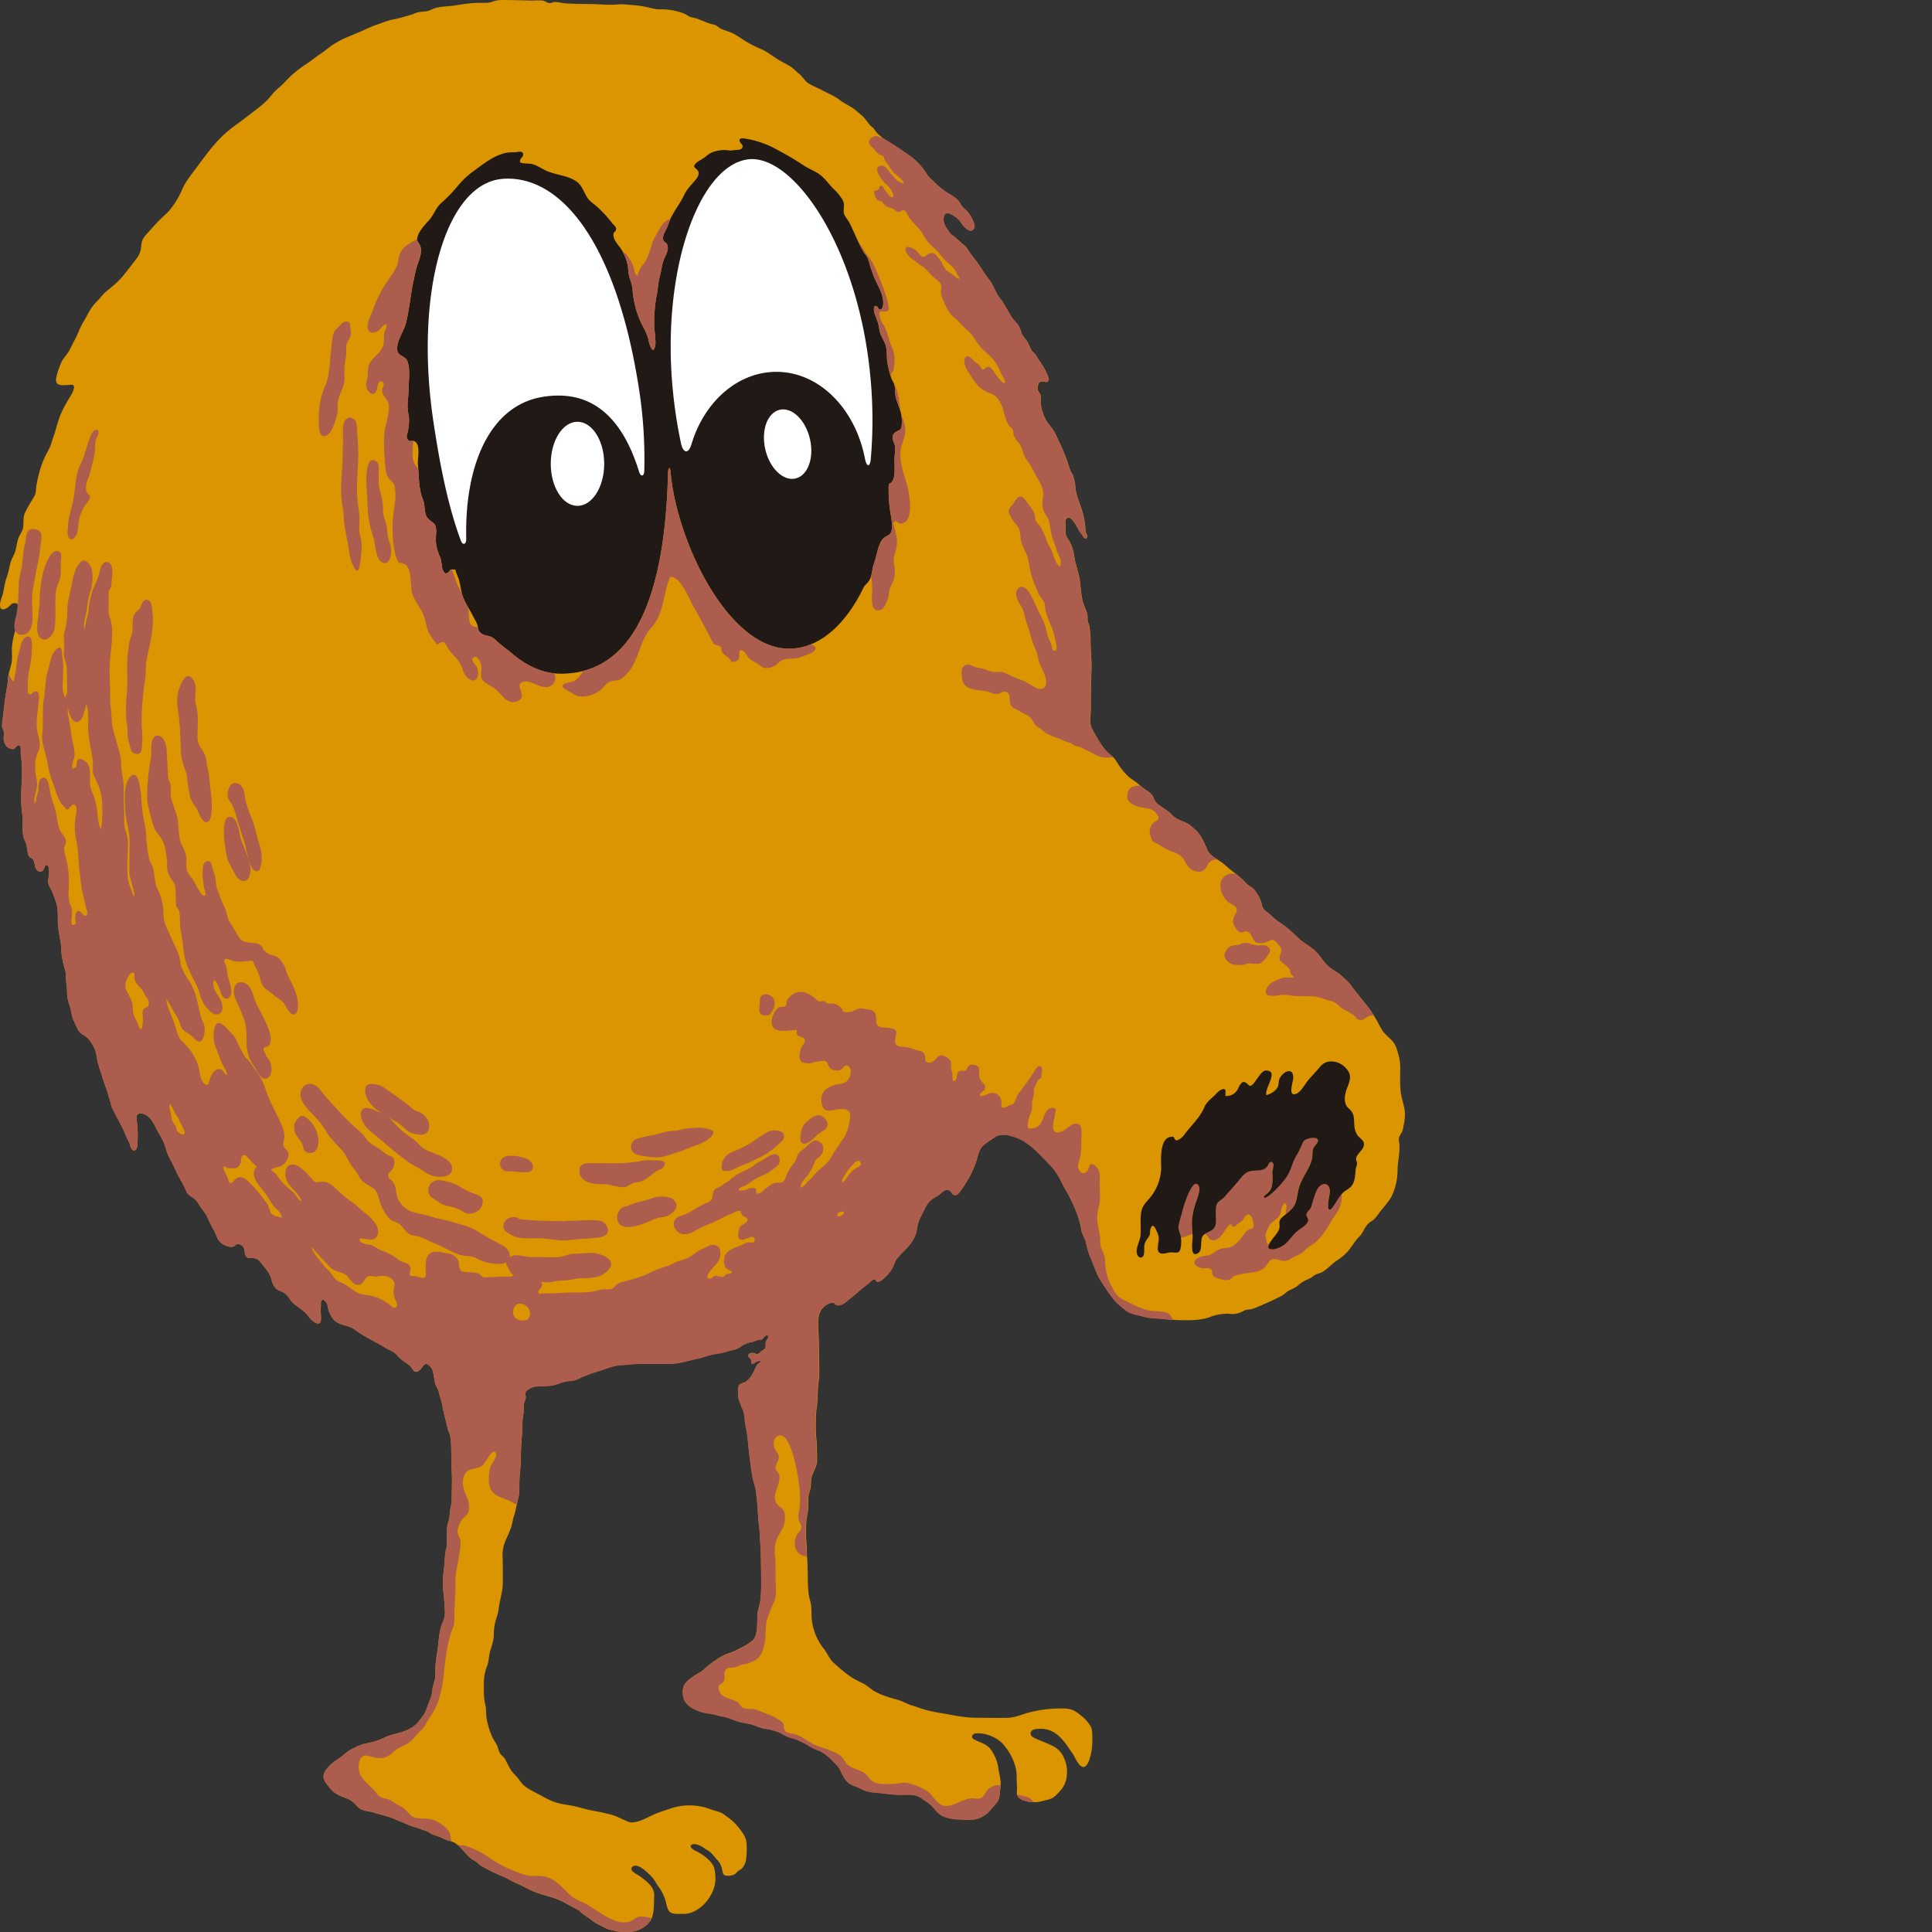 <?xml version="1.0" encoding="UTF-8" standalone="no"?>
<svg
   xmlns:dc="http://purl.org/dc/elements/1.1/"
   xmlns:cc="http://creativecommons.org/ns#"
   xmlns:rdf="http://www.w3.org/1999/02/22-rdf-syntax-ns#"
   xmlns:svg="http://www.w3.org/2000/svg"
   xmlns="http://www.w3.org/2000/svg"
   xmlns:sodipodi="http://sodipodi.sourceforge.net/DTD/sodipodi-0.dtd"
   xmlns:inkscape="http://www.inkscape.org/namespaces/inkscape"
   viewBox="0 0 30 30"
   version="1.1"
   id="svg30"
   sodipodi:docname="icon_filled.svg"
   inkscape:version="0.92.4 5da689c313, 2019-01-14">
  <rect x="0" y="0" width="30" height="30" fill="#333333" stroke="none"/>
  <defs
     id="defs34" />
  <sodipodi:namedview
     pagecolor="#ffffff"
     bordercolor="#666666"
     borderopacity="1"
     objecttolerance="10"
     gridtolerance="10"
     guidetolerance="10"
     inkscape:pageopacity="0"
     inkscape:pageshadow="2"
     inkscape:window-width="471"
     inkscape:window-height="442"
     id="namedview32"
     showgrid="false"
     inkscape:zoom="7.8666667"
     inkscape:cx="15"
     inkscape:cy="15"
     inkscape:window-x="0"
     inkscape:window-y="0"
     inkscape:window-maximized="0"
     inkscape:current-layer="svg30">
    <inkscape:grid
       type="xygrid"
       id="grid38" />
  </sodipodi:namedview>
  <path
     d="M19.369 19.256c-.028.024-.083.085-.089.123-.013.074.069.043.105.027.031-.014.074-.024.101-.043.025-.019.047-.054.065-.079.022-.03.035-.062.055-.092.016-.024.04-.034.04-.066 0-.07-.102-.047-.138-.02-.059.045-.083.102-.139.15z"
     fill="#211915"
     id="path2" />
  <path
     d="M12.95 20.227c.035.072.132.036.179-.004.077-.066.158-.127.235-.197.04-.036.081-.063.122-.096.022-.018.065-.074.1-.064.013.004.014.027.032.033.019.007.048-.004.064-.015a.67.67 0 0 0 .168-.18c.038-.058.04-.122.088-.174a2.24 2.24 0 0 1 .105-.111c.086-.086.174-.193.192-.32a.665.665 0 0 1 .074-.227c.034-.067.072-.162.125-.217.051-.053.129-.079.18-.13.049-.048.105-.077.155-.016.023.028.024.053.071.046.041-.007.061-.045.083-.076.112-.153.209-.331.255-.513.015-.06.042-.14.091-.182.053-.045.117-.085.175-.125.108-.076.267-.026.378.022.138.059.27.186.374.296.064.067.138.135.191.21.062.088.103.187.156.279.079.136.148.279.198.428.023.068.038.136.05.205.011.064.051.115.068.178.022.084.038.174.077.256.034.073.059.152.091.227.035.084.092.168.142.243.06.09.118.174.196.247.04.038.097.083.142.114.066.045.147.048.223.072.112.034.208.033.324.043.113.01.201.02.281.021.147.001.299.003.437-.043a.739.739 0 0 1 .305-.057.344.344 0 0 0 .196-.025c.028-.012.044-.028.074-.034.051-.01.099-.011.148-.033.136-.059.274-.116.403-.185.052-.028.081-.068.133-.091.045-.021.095-.043.13-.076.054-.05.108-.074.175-.104.032-.014.053-.037.082-.054.039-.022.084-.026.123-.051.085-.054.149-.13.235-.185a.736.736 0 0 0 .204-.197c.042-.057.078-.117.128-.164.044-.041.065-.098.096-.148a.307.307 0 0 1 .105-.098c.049-.033.088-.097.123-.142.064-.083.146-.165.188-.26a.945.945 0 0 0 .081-.374c.001-.141.041-.279.027-.424-.004-.039-.013-.066.001-.105.012-.031.035-.057.047-.088.011-.03.015-.067.022-.099a.671.671 0 0 0 .013-.232c-.014-.088-.046-.171-.058-.259-.017-.124-.011-.252-.01-.378a.74.74 0 0 0-.026-.211c-.016-.052-.029-.113-.055-.16-.053-.096-.142-.135-.2-.228a1.14 1.14 0 0 1-.06-.108c-.02-.04-.045-.077-.067-.115-.057-.099-.132-.185-.204-.274l-.091-.115c-.034-.043-.064-.091-.103-.131a1.516 1.516 0 0 0-.139-.127c-.047-.037-.102-.063-.148-.101a.802.802 0 0 1-.138-.154c-.071-.105-.164-.163-.265-.234-.093-.065-.169-.155-.259-.227-.083-.066-.175-.117-.25-.192-.048-.048-.124-.084-.139-.148a.544.544 0 0 0-.134-.266c-.027-.026-.065-.043-.094-.068-.032-.027-.057-.062-.088-.089-.055-.049-.118-.095-.175-.141a4.025 4.025 0 0 1-.099-.085c-.079-.067-.218-.122-.261-.223-.03-.071-.06-.144-.101-.21-.041-.068-.095-.111-.155-.163-.076-.065-.179-.076-.257-.138-.032-.026-.056-.055-.089-.081-.047-.036-.099-.067-.146-.103a.208.208 0 0 1-.084-.109c-.02-.058-.073-.095-.122-.126-.05-.033-.091-.073-.138-.11-.05-.04-.102-.066-.147-.111a1.08 1.08 0 0 1-.164-.21.35.35 0 0 0-.088-.103c-.139-.108-.209-.259-.295-.407-.052-.089-.023-.214-.023-.312 0-.148 0-.301.004-.45.002-.072.007-.141.007-.212 0-.123-.014-.245-.014-.368a1.69 1.69 0 0 0-.019-.257c-.005-.031-.021-.057-.027-.087-.005-.024.001-.048-.002-.072-.006-.061-.036-.118-.057-.175-.043-.118-.045-.243-.061-.366-.015-.118-.059-.23-.081-.347-.009-.051-.02-.12-.036-.169a.607.607 0 0 0-.076-.153c-.038-.058-.031-.113-.031-.18 0-.041-.016-.104.023-.131.025-.018.043-.009.065.011.044.04.08.103.106.155a.557.557 0 0 0 .057.083c.012.016.025.046.039.057.02.015.037.01.045-.014.01-.029-.014-.054-.021-.079-.008-.028-.005-.065-.009-.093a1.422 1.422 0 0 0-.038-.203c-.029-.109-.079-.214-.103-.323-.012-.052-.01-.107-.021-.158a.936.936 0 0 0-.024-.091c-.009-.031-.028-.05-.041-.079-.015-.034-.024-.071-.036-.104a2.742 2.742 0 0 0-.136-.338c-.035-.07-.059-.138-.103-.202-.028-.04-.062-.076-.088-.116a.687.687 0 0 1-.102-.305c-.003-.039.01-.085-.004-.121-.012-.032-.043-.053-.043-.091 0-.026.008-.06.018-.082.015-.034.041-.031.078-.027.029.003.049.018.068-.013.023-.037-.016-.102-.032-.138-.031-.07-.075-.132-.119-.195-.018-.026-.033-.06-.054-.083-.022-.025-.044-.041-.06-.072-.025-.048-.044-.106-.078-.149-.033-.041-.063-.077-.075-.12a.345.345 0 0 0-.048-.107c-.029-.043-.067-.079-.097-.122s-.053-.091-.081-.135c-.025-.039-.046-.084-.074-.121-.036-.047-.072-.094-.096-.147-.032-.068-.063-.134-.11-.192-.072-.091-.126-.192-.197-.285-.048-.063-.094-.119-.135-.187-.026-.044-.064-.06-.099-.096-.029-.029-.045-.038-.075-.067-.017-.017-.043-.035-.063-.049-.038-.027-.061-.076-.088-.113a.227.227 0 0 1-.042-.145c.002-.06.035-.095.096-.072a.43.43 0 0 1 .134.089c.038.037.058.087.096.12.035.031.084.075.129.041.044-.033.021-.095.005-.134a.535.535 0 0 0-.11-.17c-.024-.023-.049-.041-.069-.069-.022-.032-.037-.066-.065-.093-.054-.054-.124-.085-.186-.128a1.274 1.274 0 0 1-.178-.15c-.027-.028-.059-.052-.085-.081-.022-.025-.036-.056-.056-.083a1.021 1.021 0 0 0-.205-.22 7.837 7.837 0 0 0-.299-.203c-.061-.04-.128-.072-.182-.12-.022-.019-.044-.035-.063-.056-.019-.021-.029-.046-.048-.067-.016-.018-.037-.03-.053-.047-.04-.044-.071-.097-.115-.14-.029-.029-.065-.052-.094-.08-.076-.073-.183-.11-.267-.176-.077-.06-.175-.099-.26-.145-.074-.04-.162-.072-.23-.116-.052-.034-.082-.1-.134-.14-.053-.04-.098-.096-.155-.128-.076-.042-.147-.079-.22-.126-.076-.05-.142-.103-.228-.138a1.76 1.76 0 0 1-.18-.088c-.085-.046-.164-.109-.251-.153-.063-.031-.134-.045-.196-.078-.025-.014-.042-.034-.068-.046-.029-.013-.062-.018-.093-.028-.067-.021-.133-.052-.198-.076-.041-.015-.088-.016-.127-.037-.029-.015-.053-.035-.086-.047a.992.992 0 0 0-.366-.061c-.084 0-.157-.027-.238-.042A1.33 1.33 0 0 0 9.837.08C9.751.074 9.675.061 9.59.069c-.153.013-.303-.007-.455-.007-.128 0-.254-.002-.381-.013-.047-.005-.101-.022-.147-.018-.02.001-.042.015-.065.017-.043.003-.074-.034-.117-.039-.063-.007-.132 0-.196-.001C8.088.005 7.947 0 7.806 0a.433.433 0 0 0-.163.027c-.057.021-.109.017-.171.017-.134 0-.259.015-.391.038-.113.02-.247.012-.353.055-.037.015-.065.03-.106.037-.046.009-.095.007-.141.019-.028.008-.054.023-.082.031-.1.03-.204.062-.307.081-.08.016-.162.052-.24.078-.106.034-.198.086-.301.127l-.157.066a1.395 1.395 0 0 0-.177.089c-.088.05-.16.118-.244.174-.081.053-.152.114-.234.166-.058.037-.107.077-.16.119-.063.051-.118.111-.174.169-.039.041-.087.077-.128.116-.039.037-.068.081-.105.121-.07.076-.152.14-.233.202l-.268.202a1.995 1.995 0 0 0-.236.196c-.156.156-.282.338-.414.513-.07.093-.14.184-.189.29a1.274 1.274 0 0 1-.208.342c-.041.046-.091.086-.135.13a4.093 4.093 0 0 0-.169.182c-.037.043-.08.08-.105.134-.024.05-.02.11-.032.165a.317.317 0 0 1-.064.13c-.073.096-.147.194-.224.286-.076.09-.17.161-.26.236-.027.021-.046.048-.069.075-.037.043-.08.083-.116.128-.062.076-.102.172-.154.256-.058.093-.087.196-.14.289-.031.055-.054.112-.085.165-.036.062-.09.112-.12.179-.027.06-.053.132-.069.196-.019.072-.025.139.06.153.03.005.064.001.095.001.021 0 .081-.013.099.001.05.039-.051.185-.076.226-.042.07-.081.142-.113.217-.046.104-.069.215-.105.322-.018.053-.037.106-.052.157-.016.056-.05.107-.076.158-.078.155-.12.315-.15.486-.006.038-.005.082-.015.119-.011.04-.039.077-.06.112-.035.062-.075.124-.103.189-.034.076-.013.161-.03.237-.012.054-.051.099-.07.152-.028.077-.03.166-.063.242-.025.054-.053.106-.067.165-.016.067-.026.131-.05.195-.029.08-.04.156-.056.238-.015.079-.062.146-.047.23.011.06.083.032.119.006.04-.029.064-.079.124-.064.078.018.055.145.042.201-.014.06-.02.123-.038.182a1.174 1.174 0 0 0-.066.326c-.001.076.01.16-.008.234-.012.049-.027.097-.039.146-.015.061-.013.125-.023.186-.016.102-.038.208-.047.31-.007.075-.018.151-.027.226-.004.032-.011.078-.006.111.003.021.018.039.023.059.008.039 0 .084.001.125.004.079.049.146.133.157.041.005.037-.017.065-.04.026-.022.047-.029.06.004.01.026.006.064.006.092.001.047.01.091.014.138.021.269-.031.539.009.809.021.14-.018.301.046.43.03.06.028.124.043.186.004.015.008.033.016.047.014.022.04.024.057.042.051.056.015.161.1.192.063.023.078-.053.097-.096.098-.032.041.218.044.263.004.057.042.099.063.149.022.052.042.11.06.164.03.091.028.205.028.3 0 .147.051.294.054.441.003.113.034.225.064.333.011.041.004.089.009.131.007.068.017.135.017.203 0 .075.015.125.039.194.028.081.027.166.067.244.033.064.057.149.116.194.037.028.076.043.107.08a.678.678 0 0 1 .095.148c.032.07.036.151.054.225.019.078.048.151.07.227.026.091.067.177.09.27.013.052.034.098.044.15.01.051.035.087.057.132.05.103.112.204.156.31.02.049.042.098.067.147.015.029.018.068.036.095.044.069.089.006.092-.047.004-.085.01-.169.003-.253a2.83 2.83 0 0 0-.015-.161c-.004-.032-.006-.049.019-.071.052-.045.148.018.188.059.054.055.083.138.122.204.055.092.106.189.133.293.023.088.075.165.114.247.024.052.047.106.075.156.045.079.089.157.124.241.027.064.093.079.14.127.032.032.055.075.079.113.033.052.076.093.102.15.031.069.061.136.1.201.032.055.049.126.087.176.041.054.168.12.235.079.021-.013.018-.028.049-.031.037-.004.071.019.092.049.031.045.008.115.052.152.025.022.064.014.095.017a.153.153 0 0 1 .122.067c.07.093.146.162.17.279a.289.289 0 0 0 .052.109c.038.049.095.055.143.086.065.041.09.118.147.165.061.05.133.095.189.15.034.034.057.078.095.109.045.037.124.092.137 0 .01-.067-.01-.133 0-.199.004-.026-.006-.078.008-.102.023-.038.055-.002.074.023.029.039.025.076.037.12.014.048.05.113.083.151.076.087.228.08.317.147.147.11.317.187.475.282.071.043.138.06.19.121.053.062.119.105.184.151.037.027.042.05.068.082.042.051.091.011.125-.031.047-.058.066-.1.137-.028.039.039.044.083.055.139.009.046.011.095.028.14.016.041.043.078.052.121.015.069.042.138.054.207.02.122.058.241.083.361.006.028.023.053.031.081.02.071.022.153.024.226.002.11.001.217.007.326.009.158.001.32 0 .479 0 .05-.015.097-.023.144-.01.057-.003.113-.022.166-.044.12-.028.253-.03.378 0 .041-.016.077-.022.117-.011.067-.01.137-.017.206-.01.089-.022.173-.022.263 0 .13.022.258.028.386.001.033.004.066.003.099-.002.083-.053.16-.07.24-.019.089-.028.186-.038.276-.012.1-.032.201-.039.302-.004.065.004.132-.007.195-.01.056-.033.107-.04.165a.5.5 0 0 1-.033.145c-.027.063-.047.131-.074.195-.024.056-.068.105-.102.151-.111.144-.286.174-.445.22-.055.016-.107.044-.161.066-.075.03-.147.047-.225.062-.076.014-.135.048-.202.08-.071.033-.12.087-.182.131-.05.036-.11.071-.155.115-.043.043-.095.095-.109.154-.018.077.041.144.087.2a.415.415 0 0 0 .146.12c.066.034.147.053.206.095.047.034.08.088.128.118.054.034.131.036.191.053l.254.073c.069.02.128.054.195.078.063.022.122.058.188.075a.84.84 0 0 1 .114.037c.045.019.091.027.132.054.041.027.084.041.13.056a.92.92 0 0 1 .112.048c.041.02.084.025.126.043.034.015.06.034.087.059.059.055.106.12.167.176.029.027.06.044.094.064.028.016.043.035.068.056.037.03.084.048.125.071.085.047.261.12.261.12s.134.073.186.095c.11.047.21.111.325.15.149.05.292.075.429.156.035.021.073.036.107.058.037.02.085.039.115.066.04.037.067.055.114.088.03.021.062.042.09.066.029.025.08.05.114.067.068.034.109.062.183.075.04.007.077.022.12.024.1.005.197.013.289-.025.084-.035.181-.102.213-.191.038-.108.029-.222.035-.334.006-.11-.058-.179-.137-.246a1.04 1.04 0 0 0-.144-.102c-.034-.02-.106-.067-.057-.11.083-.074.259.113.308.165.043.046.064.104.103.153a.646.646 0 0 1 .102.205c.015.05.022.114.051.158.044.066.143.048.213.051.195.008.371-.149.453-.315a.502.502 0 0 0 .059-.248.691.691 0 0 0-.017-.144c-.012-.055-.067-.115-.107-.151a.798.798 0 0 0-.194-.126c-.033-.016-.11-.072-.037-.096.041-.013.102.013.136.03.035.017.057.041.091.059.071.038.102.096.156.153.049.05.068.101.081.172.005.025.006.047.03.062.038.024.129.011.166-.015.017-.012.03-.032.046-.044.02-.016.045-.026.062-.045a.25.25 0 0 0 .062-.131c.012-.089.017-.2.004-.289-.012-.081-.068-.146-.114-.208a.827.827 0 0 0-.18-.17c-.039-.029-.072-.058-.117-.074-.048-.017-.1-.027-.146-.046a.925.925 0 0 0-.61-.014c-.105.037-.208.066-.31.116-.093.046-.198.101-.303.104-.032.001-.056-.013-.085-.025-.057-.023-.111-.053-.169-.076-.059-.023-.119-.034-.18-.048-.08-.019-.159-.031-.24-.049-.091-.02-.18-.051-.272-.066-.092-.015-.188-.029-.274-.062-.074-.029-.144-.069-.214-.107-.084-.045-.161-.078-.235-.139-.034-.028-.056-.063-.082-.098-.037-.05-.088-.09-.122-.142-.026-.04-.046-.083-.068-.125-.009-.017-.018-.039-.029-.055-.02-.031-.052-.048-.072-.079-.021-.032-.027-.068-.039-.103-.018-.052-.051-.091-.076-.139a.981.981 0 0 1-.066-.179.887.887 0 0 1-.033-.153c-.005-.063-.001-.126-.017-.188-.025-.101-.022-.21-.022-.314 0-.1.013-.187.05-.28.031-.08.026-.17.053-.252.026-.079.052-.156.052-.241 0-.075.009-.146.03-.217.017-.058.038-.117.045-.177.011-.096.036-.185.053-.281.014-.08.012-.161.012-.243 0-.092 0-.183-.003-.274a.562.562 0 0 1 .042-.257c.044-.105.096-.198.114-.313.009-.055.032-.102.043-.156.014-.068.03-.135.046-.203a.65.65 0 0 0 .015-.159c0-.088.003-.179.012-.267.015-.141.009-.285.019-.426.005-.077.014-.149.014-.227 0-.075.005-.145.017-.219.008-.048.001-.097.007-.145.005-.038.023-.073.03-.109.005-.027-.013-.056-.004-.082.011-.033.058-.058.087-.075.042-.025.098-.022.146-.025.061-.003.124-.003.184-.013.07-.012.133-.044.199-.059.047-.011.1-.007.147-.021.038-.011.075-.031.111-.047.1-.044.206-.078.311-.111.098-.031.203-.075.307-.078.101-.003.201-.021.303-.02h.443c.154 0 .288-.05.437-.08.078-.016.152-.047.23-.063.081-.016.158-.025.237-.051.056-.019.133-.026.182-.06a.49.49 0 0 1 .153-.077l.059-.012c.025-.005.046-.021.069-.027.035-.01.044.011.076-.017.016-.014.04-.055.065-.055.04.001.022.043.009.061a.114.114 0 0 0-.026.079c0 .027.003.052-.016.073-.014.015-.038.024-.055.04-.02.019-.042.041-.073.038-.012-.001-.023-.012-.037-.014-.024-.004-.053-.005-.072.01-.031.025-.014.047.006.065.029.026.022.042.025.082.036.018.045-.003.074-.021.026-.016.055-.014.086-.012-.009.018-.033.024-.05.038a.156.156 0 0 0-.038.054c-.03.06-.055.124-.1.175a.32.32 0 0 1-.064.058c-.027.016-.06.017-.086.038-.037.03-.027.092-.027.137a.35.35 0 0 0 .025.137c.015.037.027.073.044.11.037.08.028.165.046.25.014.064.025.131.032.196.013.111.021.224.037.335.015.103.025.211.048.311.014.062.038.117.045.182.005.044.012.088.015.131.01.105.015.211.024.315.006.076.018.148.021.224.004.106.014.212.016.319.002.122.005.244.005.365 0 .119.002.242-.015.36-.009.057-.03.11-.038.167-.008.051-.005.104-.008.155-.004.093-.003.221-.08.288a.827.827 0 0 1-.177.109c-.055.028-.12.065-.179.082a.666.666 0 0 0-.19.096 1.313 1.313 0 0 0-.2.154c-.044.043-.101.066-.15.1-.056.04-.118.078-.155.139-.028.045-.029.113-.022.167.019.147.166.22.291.257.08.024.164.024.243.05.059.019.124.024.181.045.04.015.08.031.121.045.071.025.142.03.214.048.059.015.114.042.172.059.053.016.109.016.16.032.062.019.116.031.17.067a.544.544 0 0 0 .156.063c.059.016.103.039.157.065.076.037.151.093.23.12.11.037.204.14.284.22.076.076.088.18.163.257a.27.27 0 0 0 .126.078c.061.021.116.057.179.077.084.026.16.026.246.035.093.01.183.024.278.024.117 0 .233-.018.333.053.063.045.13.084.181.143.045.052.092.111.158.138.06.024.142.043.206.046.08.004.166.011.245.007a.42.42 0 0 0 .29-.164c.038-.048.1-.098.12-.158.012-.036.014-.08.018-.116.005-.048.012-.095.01-.145-.003-.067-.023-.136-.034-.202a.617.617 0 0 0-.065-.215c-.038-.071-.069-.125-.141-.165-.057-.033-.116-.05-.172-.08-.058-.03-.029-.086.025-.094a.514.514 0 0 1 .262.052.475.475 0 0 1 .188.145.882.882 0 0 1 .166.32c.017.06.02.125.02.186 0 .048.005.101.005.15 0 .062-.016.104.031.148.073.069.266.082.359.051.055-.018.108-.02.158-.048.05-.029.071-.058.111-.099a.397.397 0 0 0 .115-.257.503.503 0 0 0-.048-.274.354.354 0 0 0-.184-.185c-.081-.039-.165-.071-.247-.106-.045-.019-.106-.054-.076-.11.024-.045.094-.041.138-.044a.389.389 0 0 1 .26.086c.057.041.101.098.143.15.033.041.058.088.09.13.049.063.074.152.134.205.115.101.164-.176.174-.236.018-.104.017-.322-.008-.362a.57.57 0 0 0-.147-.172c-.06-.047-.111-.092-.187-.107s-.164-.01-.243-.007a1.866 1.866 0 0 0-.374.056c-.109.027-.218.081-.331.085-.168.006-.338 0-.506 0-.179 0-.348-.04-.523-.069a2.824 2.824 0 0 1-.243-.049c-.076-.019-.149-.051-.224-.072-.078-.022-.149-.068-.228-.09-.119-.033-.248-.068-.358-.132-.06-.035-.109-.086-.173-.119-.065-.033-.132-.063-.193-.104-.095-.064-.181-.141-.266-.217-.066-.058-.098-.148-.151-.216a.877.877 0 0 1-.194-.521c0-.081 0-.157-.023-.234-.035-.12-.033-.26-.035-.384-.002-.098-.002-.202-.012-.3-.005-.05.001-.101-.003-.151-.005-.062-.012-.124-.012-.187 0-.058 0-.116.003-.173.003-.082.027-.16.032-.242.003-.047-.002-.096 0-.143.001-.047.016-.092.029-.137.017-.062.008-.123.021-.185.014-.069.055-.129.075-.196.024-.081.006-.181.008-.264.002-.099-.016-.197-.016-.297 0-.111-.002-.221.014-.331.02-.138.011-.277.031-.414.016-.112.007-.231.007-.345 0-.168-.007-.335-.014-.503-.003-.076-.004-.17.036-.238.035-.071.124-.14.208-.133z"
     fill="#da9500"
     id="path4" />
  <path
     d="M18.509 18.931c.024-.274.174-.452.087-.539-.087-.087-.221.334-.236.404-.019.089-.082.241-.057.307a.514.514 0 0 1 .031.117c.056-.009.119-.038.181-.06-.003-.076-.013-.146-.006-.229zM20.719 18.703c-.146.226-.086-.102-.074-.169.023-.119-.065-.207-.163-.108-.058.058-.079.173-.104.245-.017.049-.016.082-.056.122-.04.04-.052.063-.022.114.047.081-.075.144-.149.201-.083.063-.132.158-.212.218-.057.043-.181.097-.235.059-.017-.012-.014-.035-.002-.063-.016-.001-.03-.011-.035-.036-.005-.024-.007-.046-.013-.069a.117.117 0 0 1 .006-.078c.02-.047.034-.097.071-.135.033-.034.075-.064.111-.097.045-.043.042-.075.055-.131.007-.03.052-.145.078-.062.01.032-.006.071-.01.103a.388.388 0 0 0-.002.034c.044-.035.09-.071.126-.127.045-.068.055-.204.077-.281.048-.168.177-.312.204-.458.01-.054 0-.118.024-.167.019-.039.098-.097.058-.137-.036-.035-.196-.011-.223.052-.018.043-.036.087-.059.13-.021.041-.043.076-.064.117-.041.082-.057.15-.097.232-.072.149-.347.415-.383.379-.032-.032.092-.054.12-.177.017-.078.012-.138.008-.21-.002-.038.035-.121.007-.151-.048-.052-.067.032-.087.056-.069.083-.173.05-.269.074-.087.021-.132.099-.19.166a6.545 6.545 0 0 1-.161.181c-.029.031-.039.05-.068.075-.029.025-.075.05-.092.085-.04.083.001.237-.023.327-.024.091-.101.096-.162.138l.022.016c.03.026.029.063.071.079a.11.11 0 0 0 .117-.02c.069-.053.094-.121.145-.185.006-.007.028-.034.039-.034.031-.001.012.019.03.028.043.021.046-.001.079-.029.03-.025.067-.04.092-.073.021-.028.04-.081.086-.078.051.004.077.126.077.169 0 .045-.01.039-.05.055a.149.149 0 0 0-.07.045c-.083.102-.16.242-.309.251a.319.319 0 0 0-.202.082c-.062.049-.146.029-.218.063-.062.029-.107.086-.036.133a.197.197 0 0 0 .101.037c.039.003.096-.015.124.017.02.023.01.061.026.088.018.029.047.041.078.05.057.018.148.05.2.008.033-.026.037-.04.085-.054.071-.02.148-.034.222-.041.08-.008.175-.03.232-.096.049-.056.06-.12.151-.114.043.003.082.026.128.027.056.002.088-.017.132-.044.065-.041.145-.055.196-.115.051-.059.108-.079.168-.129.148-.124.225-.314.338-.466a.458.458 0 0 0 .069-.29c-.042.051-.081.118-.113.168zM19.249 14.666c-.066.015-.131.005-.181.059-.037.04-.074.102-.042.157a.2.2 0 0 0 .155.099c.039.002.088.006.127 0 .032-.005.053-.019.085-.021.054-.003.153.022.191-.01a.51.51 0 0 0 .092-.1c.03-.043.071-.087.027-.135-.04-.045-.097-.04-.15-.035-.081.008-.183-.062-.267-.031l-.037.017zM15.207 4.622a.624.624 0 0 0 .085.099.21.21 0 0 1 .055.074.2.2 0 0 0 .048.063c.019.015.044.024.063.036.019.012.035.028.055.038-.005-.017-.024-.027-.034-.041-.015-.02-.019-.041-.026-.065a.27.27 0 0 0-.079-.123c-.047-.047-.071-.11-.127-.149-.051-.036-.115-.048-.168-.079.014.059.094.1.128.147zM11.802 15.729c.02.032.038.037.074.039.061.003.082-.014.111-.06.035-.055.059-.132.028-.195-.031-.065-.147-.107-.197-.04-.024.032-.019.078-.021.116-.001.044-.021.098.005.14zM12.429 17.655c-.006.063.008.118.084.101.061-.013.124-.08.167-.124.049-.051.149-.078.169-.156.016-.063-.066-.149-.123-.158-.067-.011-.145.054-.194.096-.082.071-.094.139-.103.241zM11.589 17.787a1.829 1.829 0 0 1-.196.091c-.094.036-.164.093-.183.194-.005.027-.014.071.006.094.019.022.05.017.078.017.066 0 .107-.033.164-.059.056-.026.116-.048.173-.073.126-.056.265-.121.372-.21.03-.025.058-.051.088-.075.025-.02.07-.064.079-.099.015-.062-.023-.093-.075-.106a.26.26 0 0 0-.205.032c-.105.058-.195.14-.301.194zM9.847 18.685c-.028.008-.053.022-.079.033-.033.014-.074.016-.104.033-.054.029-.09.113-.081.174.036.238.406.082.538.024.047-.021.082-.039.133-.045.044-.005.081-.009.121-.029.056-.029.131-.085.129-.156-.001-.048-.044-.101-.086-.116a.458.458 0 0 0-.279-.001c-.097.034-.193.054-.292.083zM10.504 17.558a.803.803 0 0 0-.253.041c-.077.023-.161.033-.24.052-.103.025-.208.036-.212.163-.003.124.175.134.266.147a.638.638 0 0 0 .285-.014c.073-.024.146-.045.22-.07.06-.02.116-.051.177-.071a.915.915 0 0 0 .205-.085c.047-.027.182-.129.094-.174a.573.573 0 0 0-.261-.033c-.055.003-.113.003-.166.016-.024.006-.047.013-.071.015l-.044.013zM9.203 18.061c-.057 0-.109-.008-.158.024-.042.028-.053.067-.048.115.014.135.174.186.289.186.077 0 .145 0 .218.021.05.014.117.025.169.027.044.002.087-.022.121-.045.042-.029.066-.026.117-.033.11-.015.206-.125.298-.178.039-.022.081-.026.102-.068.019-.037.016-.068-.024-.082-.038-.012-.087-.01-.126-.011-.063-.002-.131-.006-.191.007-.254.054-.508.037-.767.037zM8.12 18.202c.037 0 .102.004.131-.025.065-.064-.005-.156-.068-.181a.63.63 0 0 0-.301-.047c-.114.016-.165.151-.062.223.032.023.067.017.105.016.065 0 .13.014.195.014zM8.727 18.961c-.19 0-.38-.005-.567-.021-.028-.002-.056-.001-.083-.009-.021-.006-.039-.023-.059-.028a.194.194 0 0 0-.133.022c-.074.04-.098.148-.024.201a.52.52 0 0 0 .189.092c.093.016.19.01.285.01.077 0 .144.007.219.015.066.007.131.019.198.019.056 0 .107-.009.161-.014.107-.011.214-.014.321-.025.059-.006.158-.014.194-.07.038-.058-.02-.162-.079-.187-.048-.02-.124-.018-.173-.019-.092-.001-.184.005-.274.01-.037.002-.086-.006-.12.007l-.055-.003zM6.959 18.729a.673.673 0 0 1 .177.054c.051.025.077.058.137.062a.229.229 0 0 0 .18-.073c.034-.041.063-.124.028-.171-.035-.047-.129-.066-.181-.088-.087-.036-.163-.097-.25-.132a.87.87 0 0 0-.212-.054c-.062-.007-.127.011-.162.068-.043.071-.031.168.042.209.082.046.146.11.241.125zM6.21 17.529c-.081-.076-.139-.157-.234-.217-.041-.026-.09-.042-.134-.062a.467.467 0 0 0-.137-.044c-.049-.005-.087.015-.099.065-.014.059.012.115.038.167.044.087.122.139.195.199.163.137.327.282.502.406.086.061.185.101.267.165a.422.422 0 0 0 .311.056c.072-.018.112-.07.099-.145-.01-.064-.074-.112-.127-.144-.128-.076-.273-.084-.378-.198-.088-.098-.207-.158-.303-.248z"
     fill="#ac5d4d"
     id="path6" />
  <path
     d="M5.976 16.898a.344.344 0 0 0-.216-.065c-.07.003-.089.043-.089.11 0 .092.071.202.166.279.099.079.212.142.321.199.086.045.134.137.232.171.102.035.26.06.273-.086.007-.084-.027-.142-.086-.197-.044-.041-.105-.051-.155-.082-.045-.028-.08-.07-.124-.1-.108-.076-.212-.156-.322-.229zM4.769 17.365c-.024-.017-.041-.035-.072-.037-.037-.002-.054.018-.073.044-.018.024-.042.046-.05.076a.266.266 0 0 0 .017.16c.03.067.095.114.112.186.008.035.014.074.048.093.061.034.135.018.168-.046.076-.147-.025-.388-.15-.476zM5.906 17.852c-.055-.04-.117-.068-.17-.113-.048-.041-.071-.099-.119-.142-.068-.06-.134-.118-.2-.182-.122-.117-.232-.247-.346-.37-.08-.086-.135-.216-.267-.214-.061.001-.106.046-.127.1-.029.075.002.155.046.219.076.11.185.196.266.303a.967.967 0 0 1 .079.121c.033.062.081.107.125.161.051.063.116.114.159.181.037.059.066.122.105.18.035.054.077.091.105.15.049.102.118.134.212.19.104.062.099.17.142.276a.73.73 0 0 0 .123.203c.049.054.108.053.163.092.053.038.088.108.138.146.056.042.128.031.19.057.062.026.126.055.188.084.054.025.111.047.164.072.117.056.221.126.356.137a.387.387 0 0 1 .174.041.559.559 0 0 0 .215.072c.096.011.204.036.264-.052.072-.107-.026-.193-.113-.239a5.214 5.214 0 0 1-.381-.216c-.109-.07-.251-.094-.369-.133-.111-.036-.228-.049-.339-.087-.118-.041-.255-.044-.363-.106a.376.376 0 0 1-.165-.223c-.016-.078-.015-.156-.072-.22-.029-.033-.06-.04-.061-.086 0-.037.024-.051.047-.077.043-.049.074-.153.021-.205-.02-.02-.054-.028-.079-.041-.04-.021-.074-.052-.111-.079z"
     fill="#ac5d4d"
     id="path8" />
  <path
     d="M8.319 19.519c.119 0 .242.01.36.001.081-.006.147-.051.227-.051.093 0 .181-.014.272-.014.081 0 .135.019.208.052.07.031.138.102.085.181a.352.352 0 0 1-.239.146 1.153 1.153 0 0 1-.196.013c-.098 0-.184.036-.283.036-.073 0-.137.015-.206.027-.073.012-.143-.015-.216-.023-.172-.017-.337.001-.423-.169-.02-.039-.058-.086-.05-.133.007-.041.037-.057.076-.075.103-.048.214.015.321.011l.064-.002zM.633 9.91c.1.077.204-.07.216-.159.021-.157.006-.326.013-.484a.535.535 0 0 1 .03-.174c.026-.069.052-.131.052-.207.001-.056-.001-.112.001-.167.002-.042.02-.113-.016-.146-.063-.058-.133.026-.162.076-.117.202-.14.437-.152.666a2.852 2.852 0 0 1-.028.306c-.012.078-.027.233.046.289zM.292 9.119c-.008-.136.045-.258.055-.39.008-.099.021-.193.043-.292.019-.085.008-.236.134-.222.07.008.114.034.119.1.003.051-.011.142-.018.192-.01.079-.018.16-.037.237-.029.116-.043.236-.068.352-.036.164-.016.315-.014.479.001.09-.007.163-.061.235-.037.049-.126.064-.176.024C.176 9.76.247 9.61.26 9.512c.015-.112.027-.224.027-.338l.005-.055zM1.288 7.125c-.022.064-.059.12-.078.186-.045.16-.044.326-.079.488-.025.116-.069.234-.074.354-.002.055-.027.172.025.212.031.024.059.003.08-.022.056-.065.049-.169.061-.251a.69.69 0 0 1 .059-.178c.02-.046.052-.078.081-.12.017-.024.042-.059.033-.09-.008-.027-.039-.035-.05-.064-.044-.11.049-.249.068-.355.017-.097.054-.18.06-.281.003-.053.001-.118.014-.168.01-.04.038-.07.041-.113.006-.09-.086-.043-.109.014-.053.128-.088.259-.132.388zM1.975 10.442c.007.135 0 .258-.011.392a2.32 2.32 0 0 0-.006.289c.003.078.022.141.022.217 0 .066.002.131.023.192.014.04.02.101.044.137.024.037.092.053.126.023.035-.031.032-.132.035-.175.009-.101-.009-.202-.009-.303 0-.104.003-.204.013-.306.011-.117.02-.232.04-.348.019-.11.005-.221.027-.332.047-.231.114-.465.089-.704-.006-.056-.002-.178-.068-.205-.079-.033-.098.074-.124.12-.016.029-.046.047-.069.071-.036.039-.041.08-.046.133-.005.066.005.134-.013.199-.015.055-.036.099-.043.158a2.422 2.422 0 0 0-.03.442zM2.811 11.681a.782.782 0 0 0 .05.231c.019.054.041.11.045.167.006.093.024.182.042.273.016.084.051.122.097.188.039.056.078.232.163.225.097-.007.081-.273.078-.337-.005-.107-.028-.214-.033-.322-.004-.092-.033-.177-.045-.267a.417.417 0 0 0-.078-.209.296.296 0 0 1-.063-.199c0-.168.021-.324-.025-.488-.028-.1.012-.216-.011-.313-.016-.065-.079-.179-.155-.11-.043.039-.077.131-.096.182-.052.145-.021.282-.002.428.021.18.024.37.033.551zM3.521 13.293c.021.103.083.19.13.283.026.051.084.115.15.102.077-.015.097-.146.087-.205a.947.947 0 0 0-.059-.215c-.032-.081-.072-.171-.096-.255-.025-.087-.036-.289-.146-.316-.187-.045-.081.534-.066.606z"
     fill="#ac5d4d"
     id="path10" />
  <path
     d="M3.81 13.126c.007.065.038.154.051.219.011.052.051.165.109.182.058.017.073-.057.084-.104.028-.125-.008-.255-.045-.373-.031-.099-.049-.206-.087-.304a3.97 3.97 0 0 1-.102-.283c-.03-.099-.006-.244-.124-.294-.07-.029-.116.004-.141.071-.023.061-.032.135.006.189.04.058.056.089.081.158.026.073.044.157.07.233.026.077.048.16.076.232l.022.074zM4.578 15.376c-.029-.076-.072-.15-.106-.224-.026-.056-.037-.126-.069-.177-.027-.041-.067-.101-.113-.123-.05-.023-.105-.021-.15-.059l-.052-.047a.147.147 0 0 0-.027-.053c-.067-.078-.221-.033-.304-.089-.04-.027-.075-.096-.096-.136-.025-.048-.057-.09-.087-.136-.049-.075-.05-.163-.087-.241a1.768 1.768 0 0 1-.072-.174c-.017-.049-.038-.094-.053-.144-.016-.055-.007-.111-.024-.165-.015-.049-.028-.099-.044-.148-.014-.043-.009-.079-.058-.087-.104-.017-.093.184-.087.251.004.043.012.083.014.127.001.029.042.126.023.151-.047.062-.169-.218-.191-.247-.033-.042-.068-.075-.087-.127-.029-.082-.001-.167-.021-.25-.019-.077-.064-.144-.087-.219-.031-.099-.023-.204-.037-.306-.017-.124-.069-.226-.102-.343-.022-.078.005-.163-.018-.241-.008-.027-.022-.052-.029-.079-.012-.043-.004-.087-.008-.131-.01-.106-.013-.209-.019-.316-.004-.073-.043-.237-.151-.218-.118.02-.077.258-.092.344a3.274 3.274 0 0 0-.059.605c.001.136.045.256.078.384.02.079.045.136.096.199.057.07.097.145.11.236.01.07.026.136.026.207 0 .059-.002.116.02.169.03.077.099.12.107.209.007.07.007.14.01.21.001.024-.003.055.004.077.009.027.034.046.042.074.018.06.017.131.018.194.001.091.025.18.036.27.011.089.019.176.037.265.031.151.121.299.187.439.053.114.063.245.15.335.044.046.093.117.165.109.101-.012.093-.126.064-.201-.033-.086-.141-.193-.123-.294.017-.096.081.059.095.095.018.044.026.104.065.136.067.054.111-.007.119-.074.011-.101-.053-.214-.064-.315-.004-.037-.007-.07-.019-.106-.006-.018-.031-.056-.026-.076.012-.057.079-.012.117-.001.116.032.214.012.325-.001a.918.918 0 0 0 .072.155c.055.102.037.228.144.297a1.1 1.1 0 0 1 .122.094c.053.045.116.072.156.131.027.039.099.218.172.146.078-.077.019-.28-.012-.361z"
     fill="#ac5d4d"
     id="path12" />
  <path
     d="M4.13 16.398c.003-.04-.051-.085-.036-.118.019-.04.07-.008.094-.065.052-.127-.047-.31-.101-.423-.045-.094-.098-.175-.134-.276-.025-.071-.036-.135-.083-.195-.06-.076-.179-.109-.225 0-.032.076-.003.164.031.234.036.074.064.149.096.224.058.137.057.275.057.422 0 .131.043.253.119.362.043.062.109.24.211.173.091-.06.06-.226.008-.297l-.037-.041zM9.844 29.803a.262.262 0 0 1-.182.046c-.135-.01-.267-.1-.381-.17-.069-.042-.129-.092-.204-.126-.083-.038-.167-.071-.234-.136-.125-.12-.219-.248-.405-.282-.068-.012-.126-.003-.192-.005-.087-.003-.194-.054-.271-.082a1.781 1.781 0 0 1-.363-.192 1.355 1.355 0 0 0-.387-.195c-.033-.008-.074-.007-.113-.011l.012.011c.059.055.106.12.167.176.029.027.06.044.094.064.028.016.043.035.068.056.037.03.084.048.125.071.085.047.261.12.261.12s.134.073.186.095c.11.047.21.111.325.15.149.05.292.075.429.156.035.021.073.036.107.058.036.022.084.041.114.068.04.037.067.055.114.088.03.021.062.042.09.066.029.025.08.05.114.067.068.034.109.062.183.075.04.007.077.022.12.024.1.005.197.013.289-.025.081-.033.174-.097.209-.182a.64.64 0 0 0-.15-.028c-.056-.005-.082.014-.125.043zM15.792 27.866a.099.099 0 0 0 .03.05c.046.044.141.065.227.067a.186.186 0 0 0-.03-.037c-.058-.054-.152-.062-.227-.08zM17.253 11.73c-.139-.108-.209-.259-.295-.407-.052-.089-.023-.214-.023-.312 0-.148 0-.301.004-.45.002-.072.007-.141.007-.212 0-.123-.014-.245-.014-.368a1.69 1.69 0 0 0-.019-.257c-.005-.031-.021-.057-.027-.087-.005-.024.001-.048-.002-.072-.006-.061-.036-.118-.057-.175-.043-.118-.045-.243-.061-.366-.015-.118-.059-.23-.081-.347-.009-.051-.02-.12-.036-.169a.607.607 0 0 0-.076-.153c-.038-.058-.031-.113-.031-.18 0-.041-.016-.104.023-.131.025-.018.043-.009.065.011.044.04.08.103.106.155a.557.557 0 0 0 .057.083c.012.016.025.046.039.057.02.015.037.01.045-.014.01-.029-.014-.054-.021-.079-.008-.028-.005-.065-.009-.093a1.422 1.422 0 0 0-.038-.203c-.029-.109-.079-.214-.103-.323-.012-.052-.01-.107-.021-.158a.936.936 0 0 0-.024-.091c-.009-.031-.028-.05-.041-.079-.015-.034-.024-.071-.036-.104a2.742 2.742 0 0 0-.136-.338c-.035-.07-.059-.138-.103-.202-.028-.04-.062-.076-.088-.116a.687.687 0 0 1-.102-.305c-.003-.039.01-.085-.004-.121-.012-.032-.043-.053-.043-.091 0-.026.008-.06.018-.082.015-.034.041-.031.078-.027.029.003.049.018.068-.013.023-.037-.016-.102-.032-.138-.031-.07-.075-.132-.119-.195-.018-.026-.033-.06-.054-.083-.022-.025-.044-.041-.06-.072-.025-.048-.044-.106-.078-.149-.029-.038-.059-.074-.071-.117a.345.345 0 0 0-.048-.107c-.029-.043-.067-.079-.097-.122s-.053-.091-.081-.135c-.025-.039-.046-.084-.074-.121-.036-.047-.072-.094-.096-.147-.032-.068-.063-.134-.11-.192-.072-.091-.126-.192-.197-.285-.048-.063-.094-.119-.135-.187-.026-.044-.064-.06-.099-.096-.029-.029-.045-.038-.075-.067-.017-.017-.043-.035-.063-.049-.038-.027-.061-.076-.088-.113a.227.227 0 0 1-.042-.145c.002-.06.035-.095.096-.072a.43.43 0 0 1 .134.089c.038.037.058.087.096.12.035.031.084.075.129.041.044-.033.021-.095.005-.134a.535.535 0 0 0-.11-.17c-.024-.023-.049-.041-.069-.069-.022-.032-.037-.066-.065-.093-.054-.054-.124-.085-.186-.128a1.274 1.274 0 0 1-.178-.15c-.027-.028-.059-.052-.085-.081-.022-.025-.036-.056-.056-.083a1.021 1.021 0 0 0-.205-.22 7.837 7.837 0 0 0-.299-.203c-.049-.032-.101-.059-.147-.093l-.017-.003c-.052-.013-.078-.043-.135-.019a.122.122 0 0 0-.067.07c-.011.033.035.085.036.083.047.032.073.091.121.121.017.01.051.015.065.028.011.01.008.024.014.038.013.036.043.068.064.1.038.056.061.1.111.142.022.019.145.111.125.144a.396.396 0 0 1-.096-.044c-.036-.024-.048-.057-.079-.084a.281.281 0 0 1-.056-.067c-.025-.04-.065-.085-.117-.081-.149.012.016.236.069.28a.39.39 0 0 1 .116.158c.031.083-.056.046-.082-.002-.016-.029-.034-.04-.052-.066-.013-.019-.018-.055-.047-.058-.036-.004-.027.034-.044.055-.02.023-.047.011-.069.028-.006.034.014.069.027.099.016.038.027.041.064.052.045.013.053.049.09.077.032.025.063.027.099.038.032.01.053.046.081.056.038.013.05-.015.079-.026.052-.02.086.096.115.13.047.055.095.107.144.16.043.047.068.102.102.155.047.074.122.128.181.192.041.045.075.094.119.138.047.047.106.084.145.139.022.03.034.066.053.097.011.018.031.031.028.054-.034-.003-.055-.023-.081-.045-.035-.03-.078-.05-.114-.081-.063-.053-.073-.137-.129-.193-.036-.04-.061-.09-.123-.081-.045.007-.091.071-.127.059-.043-.014-.074-.081-.112-.107-.026-.018-.098-.056-.13-.045-.075.027.036.154.069.177.044.032.084.059.126.094.027.022.058.037.083.06.041.038.079.083.119.123.04.04.09.065.123.113.028.041.014.072.008.116-.006.044.013.088.029.127.039.101.095.227.184.293.056.042.097.095.147.145.035.035.078.064.109.103.06.075.108.17.177.236.065.062.135.116.189.189.04.054.068.113.092.175.014.037.073.108.066.149-.01.061-.11-.081-.126-.099-.035-.039-.076-.138-.134-.141-.036-.002-.036.027-.062.037-.034.013-.049-.016-.062-.04-.031-.057-.08-.061-.118-.108-.025-.031-.08-.083-.116-.029-.035.051.007.154.037.198.049.073.087.149.144.215a.491.491 0 0 0 .212.139c.087.033.119.076.162.161.038.075.046.156.076.233.015.038.031.085.06.116.018.019.037.028.048.053.012.027.008.058.016.086.007.024.024.048.037.069.019.029.047.054.065.086.039.071.046.154.093.219.051.07.094.145.133.222.058.115.141.214.127.348-.004.036-.01.07-.01.108a.3.3 0 0 0 .049.18c.022.041.048.071.057.117.012.059.019.119.031.178.011.058.037.121.057.177.018.048.029.097.05.143.015.033.035.063.04.1.004.032-.006.061-.004.092-.057-.001-.105-.155-.12-.201a.526.526 0 0 0-.06-.124c-.025-.041-.032-.087-.053-.131-.03-.063-.053-.134-.098-.188-.016-.02-.042-.039-.052-.064-.013-.035-.011-.079-.023-.114-.021-.062-.067-.11-.104-.162-.021-.03-.057-.085-.095-.097-.068-.021-.098.07-.13.11-.049.061-.095.088-.053.167.02.038.038.074.063.108.021.03.053.059.072.091.036.059.027.14.041.206.021.097.092.193.111.292.018.089.029.181.057.268.029.091.069.179.106.266.02.048.06.077.081.123.022.048.016.1.03.151.022.082.059.166.09.242.035.085.053.186.073.273.006.024.012.09-.028.092-.042.001-.044-.074-.05-.096-.011-.037-.032-.07-.046-.104-.022-.056-.029-.11-.044-.168-.027-.099-.082-.185-.124-.276-.029-.064-.057-.131-.089-.191-.028-.052-.083-.143-.14-.155-.075-.016-.114.075-.101.137.015.075.058.131.094.197.033.059.033.128.056.191.031.084.054.167.08.256.019.066.037.12.067.182.03.061.035.121.054.184.028.094.083.18.106.273.016.066.009.152-.073.164-.055.008-.102-.031-.145-.056s-.094-.059-.143-.076a2.058 2.058 0 0 1-.269-.116c-.07-.036-.14 0-.216-.023-.073-.022-.133-.051-.208-.058-.061-.006-.119-.063-.177-.045-.094.029-.076.115-.069.195.006.074.037.13.106.162.113.052.234.028.345.076a.17.17 0 0 0 .119.014c.035-.01.052-.034.091-.032.081.005.079.083.082.146.005.107.074.105.154.161.062.043.145.058.187.123.019.03.036.068.061.094.029.031.076.048.108.079.09.084.201.1.312.154.037.018.074.025.113.038.029.01.049.033.074.044.025.011.055.012.082.022.039.016.075.041.114.057.1.043.177.109.293.108a.586.586 0 0 0 .105-.011c-.011-.007-.021-.016-.031-.024zM18.745 13.195c-.03-.071-.06-.144-.101-.21-.041-.068-.095-.111-.155-.163-.076-.065-.179-.076-.257-.138-.032-.026-.056-.055-.089-.081-.047-.036-.099-.067-.146-.103a.208.208 0 0 1-.084-.109c-.02-.058-.073-.095-.122-.126a.707.707 0 0 1-.086-.067.54.54 0 0 0-.117.019c-.073.023-.094.122-.078.188.014.058.091.093.142.114.082.033.209.022.277.083a.253.253 0 0 1 .056.076c.014.044-.012.057-.041.073a.19.19 0 0 0-.091.164c-.001.035.018.077.028.109.011.04.023.048.064.065.07.028.121.081.191.109.09.037.196.059.246.15.047.083.086.162.193.183.101.019.141-.03.182-.111.031-.061.087-.072.152-.073-.068-.041-.136-.087-.164-.152zM21.128 15.495l-.091-.115c-.034-.043-.064-.091-.103-.131a1.516 1.516 0 0 0-.139-.127c-.047-.037-.102-.063-.148-.101a.802.802 0 0 1-.138-.154c-.071-.105-.164-.163-.265-.234-.093-.065-.169-.155-.259-.227-.083-.066-.175-.117-.25-.192-.048-.048-.124-.084-.139-.148a.544.544 0 0 0-.134-.266c-.027-.026-.065-.043-.094-.068-.032-.027-.057-.062-.088-.089-.028-.025-.058-.049-.088-.073a.302.302 0 0 1-.049-.003c-.056-.01-.113.02-.153.066-.092.105-.011.313.094.383.043.029.135.058.119.13-.015.065-.066.099-.054.179.007.045.053.123.097.145.042.022.056-.004.09-.008.035-.004.057.015.079.04.035.04.043.111.096.132.059.024.144.005.194-.023.063-.036.095-.005.139.046.046.053.07.087.041.153-.048.107.009.116.091.19.018.016.043.033.053.061.005.015.003.035.009.05.011.028.051.039.051.067-.074.004-.148-.01-.214.022-.058.029-.104.035-.152.079-.033.03-.095.119-.053.16.04.039.161.022.204.013.088-.017.149.01.237.014.094.004.187 0 .28.005.077.004.146.035.217.056.049.014.097.021.141.055.037.028.072.067.115.091.048.028.105.054.149.086.045.033.055.083.119.08.054-.002.079-.049.129-.063.022-.006.045-.009.067-.014-.056-.095-.13-.18-.2-.267z"
     fill="#ac5d4d"
     id="path14" />
  <path
     d="M18.153 20.402c-.073-.053-.232-.033-.321-.055-.134-.032-.249-.097-.372-.156-.103-.049-.138-.1-.19-.2a.865.865 0 0 1-.11-.385.39.39 0 0 0-.046-.192.265.265 0 0 1-.029-.142c-.001-.117-.042-.226-.048-.341-.005-.103.032-.188.042-.29.006-.068.001-.143-.002-.211-.003-.069.011-.181-.014-.247-.019-.051-.071-.117-.134-.102-.024.038-.023.09-.061.118-.058.044-.113-.004-.126-.065-.011-.054.018-.107.029-.156.019-.086.019-.18.019-.268 0-.087.036-.268-.089-.26-.086.006-.152.105-.234.128-.209.061-.066-.263-.075-.36-.113-.056-.16.059-.192.142-.044.113-.091.17-.223.163-.036-.002-.008-.124-.005-.14.009-.052.03-.084.046-.133.014-.043.004-.092.008-.138.004-.04.023-.072.027-.114.005-.051-.008-.079.017-.125.017-.032.032-.079.051-.104.012-.015.034-.012.045-.033.006-.011.005-.045.007-.058.005-.032.024-.093-.01-.115-.04-.026-.07.024-.087.05-.08.124-.163.247-.257.361-.055.067-.037.163-.127.183-.036.008-.058.03-.091.04-.064.02-.05-.031-.05-.082a.15.15 0 0 0-.096-.138c-.082-.03-.152.047-.232.041-.025-.048.063-.071.072-.113.015-.067-.035-.082-.066-.127-.03-.043-.025-.105-.025-.154 0-.043-.007-.063-.048-.079-.037-.015-.091-.021-.119.011-.024.026-.021.066-.059.071-.042.005-.082-.014-.106.031-.013.023-.014.048-.017.073-.002.015-.017.052-.034.056-.041.007-.03-.092-.032-.114-.004-.036-.021-.062-.021-.101 0-.034.007-.069-.01-.099-.028-.05-.139-.116-.19-.067-.031.03-.057.066-.098.087-.025.013-.073.011-.093-.012-.011-.013-.008-.035-.01-.051-.004-.026-.007-.064-.029-.083-.041-.036-.098-.035-.146-.054a.519.519 0 0 0-.17-.038c-.074-.004-.12-.013-.124-.092-.004-.075.066-.159-.035-.189-.053-.016-.096-.017-.149-.02-.055-.003-.101-.021-.107-.078-.008-.083.012-.16-.08-.192-.022-.008-.037-.009-.061-.011-.037-.003-.068-.019-.104-.015-.054.006-.107.044-.157.056-.02.005-.086.007-.104-.004-.015-.01-.019-.032-.031-.047a.213.213 0 0 0-.132-.079c-.027-.005-.054-.001-.08-.003-.024-.002-.019-.004-.04-.021-.034-.027-.04-.013-.076-.01-.031.002-.05-.014-.072-.034-.076-.071-.162-.123-.27-.113-.061.005-.144.07-.175.123-.019.032-.003.075-.033.099-.026.02-.066.003-.094.017-.073.037-.128.178-.115.252.031.173.274.095.389.101.001.027-.006.057.013.079.024.027.072.022.097.047.046.046-.024.107-.041.15-.022.059-.053.186.02.223a.247.247 0 0 0 .127.015c.015-.003.028-.012.044-.015.045-.009.092-.012.137-.02.098-.018.073.079.133.123a.2.2 0 0 0 .136.021c.039-.01.048-.047.079-.065.052-.03.089.025.093.072.005.061-.022.138-.073.174-.047.033-.111.032-.164.046-.151.04-.25.133-.211.296.02.087.06.119.147.102.07-.014.129-.028.202-.02.121.015.094.137.073.23a.675.675 0 0 1-.075.207c-.019.03-.043.055-.06.087-.023.044-.057.086-.086.127-.031.043-.051.091-.081.134-.061.085-.144.133-.216.209-.026.028-.048.059-.076.085-.024.022-.048.042-.068.068-.024.032-.049.061-.088.072-.014-.076.084-.156.122-.212a.692.692 0 0 0 .073-.134c.014-.033.023-.07.05-.096.045-.042.095-.071.103-.138.008-.071-.017-.117-.082-.145-.082-.035-.159.076-.215.121-.039.031-.085.054-.103.104a.487.487 0 0 1-.08.155.617.617 0 0 0-.088.146c-.016.039-.019.08-.056.106-.048.034-.108 0-.161.032a.837.837 0 0 0-.119.086c-.022.02-.093.086-.127.064-.018-.012-.004-.053-.014-.068-.013-.02-.049-.015-.071-.014-.039.002-.053.016-.086.028-.031.011-.074.008-.106.006-.01-.042.06-.056.087-.068.053-.025.1-.068.15-.098.088-.054.191-.08.272-.147.036-.03.091-.06.112-.098.015-.027.012-.056.008-.085-.011-.073-.083-.077-.139-.048-.069.036-.128.084-.199.115-.035.015-.062.045-.092.067-.041.03-.09.044-.135.068-.072.039-.144.071-.2.129-.022.023-.05.035-.076.051-.025.015-.043.036-.067.051-.046.028-.099.028-.119.088-.015.044-.001.089-.034.128-.021.025-.054.037-.083.049-.107.045-.202.118-.307.166-.08.036-.188.042-.189.157-.001.054.041.112.089.138.071.038.16.012.225-.027.099-.059.212-.099.317-.147.088-.04.172-.092.26-.124.048-.018.086-.053.142-.046.01.026.014.053.035.073.021.02.052.023.069.047.041.059-.089.091-.111.133-.021.042-.047.167.004.192.027.013.063-.001.089-.01.028-.01.088-.041.116-.027.022.011.031.057.014.074-.018.018-.065.005-.088.008-.048.005-.086.032-.129.051-.042.018-.079.024-.121.048-.042.023-.091.052-.114.096-.024.045-.025.149.005.193.022.032.066.044.099.062.004.016-.002.02-.014.027-.024.015-.057.004-.084.028-.027.024-.03.036-.067.03-.033-.005-.074-.025-.11-.01-.026.011-.041.044-.075.038-.083-.015.017-.124.041-.151.059-.066.122-.121.13-.216.007-.083-.012-.142-.096-.154-.036-.005-.057-.004-.089.014-.048.027-.1.045-.148.073-.068.04-.121.094-.197.122-.061.023-.12.036-.18.065-.027.013-.054.029-.082.039-.07.025-.142.047-.211.075-.07.029-.139.067-.209.093-.077.029-.162.051-.24.073-.05.015-.102.024-.147.052-.027.016-.055.062-.085.073-.046.015-.096.003-.144.009-.05.006-.098.024-.148.032-.115.019-.232.016-.348.016-.113 0-.222.015-.336.015-.035 0-.071-.002-.105 0-.011.001-.035.01-.045.004-.033-.018-.009-.052.004-.068.02-.025.045-.048.038-.087-.012-.071-.119-.107-.177-.123a.478.478 0 0 0-.278.003c-.059.021-.127.009-.19.01-.056.001-.111.008-.168.008-.033 0-.078.008-.108-.005-.022-.01-.036-.037-.058-.047-.047-.021-.111-.02-.16-.025-.045-.005-.111.001-.134-.043-.025-.049-.008-.108-.039-.158a.197.197 0 0 0-.143-.088c-.078-.013-.191-.05-.267-.014-.092.043-.086.183-.086.27 0 .045.019.106-.031.118-.043.01-.081-.016-.122-.021-.033-.004-.058-.004-.091-.013-.015-.053.032-.097-.004-.15-.03-.044-.09-.05-.135-.072-.047-.023-.088-.061-.132-.088a.936.936 0 0 0-.164-.076c-.053-.02-.099-.056-.149-.079-.052-.024-.214-.017-.196-.109.096-.011.206.062.267-.037.079-.129-.091-.293-.181-.357-.065-.047-.118-.107-.183-.155a2.421 2.421 0 0 1-.219-.174c-.093-.084-.161-.177-.296-.158-.045.006-.062.022-.101-.014-.041-.038-.077-.09-.119-.129-.059-.055-.143-.141-.232-.122-.077.016-.094.096-.088.168.009.098.075.165.138.232a.567.567 0 0 1 .112.165c-.04-.002-.063-.055-.086-.086a.574.574 0 0 0-.099-.098 1.012 1.012 0 0 1-.199-.219c-.021-.03-.046-.045-.075-.068a.145.145 0 0 1-.022-.021c.02-.006.037-.015.063-.024.048-.016.082-.014.124-.045.057-.042.114-.133.081-.205-.014-.031-.046-.048-.062-.077-.024-.045.001-.084.006-.131.012-.11-.043-.211-.086-.308-.058-.129-.13-.246-.178-.38-.031-.086-.058-.174-.104-.253-.048-.081-.108-.157-.159-.236-.02-.031-.043-.046-.068-.072-.03-.032-.044-.076-.068-.114-.037-.058-.055-.114-.086-.175-.025-.051-.073-.094-.11-.135-.052-.057-.172-.194-.216-.064a.486.486 0 0 0 .013.33c.035.079.06.161.094.239.021.049.084.128.076.183-.035-.003-.046-.056-.073-.076a.089.089 0 0 0-.109.007c-.066.055-.081.145-.11.219-.111.024-.125-.191-.143-.26a.832.832 0 0 0-.189-.341c-.057-.067-.104-.092-.134-.172-.031-.083-.053-.166-.084-.25-.041-.112-.092-.2-.102-.321.004.026.035.058.049.081.033.054.06.112.093.165a.627.627 0 0 1 .074.146c.016.047.032.092.073.121.039.027.079.049.116.081.024.02.057.062.084.075.104.049.121-.179.107-.236-.011-.048-.041-.093-.054-.141-.015-.056-.027-.114-.04-.17-.017-.07-.029-.137-.055-.203-.027-.068-.05-.138-.094-.194-.044-.056-.072-.117-.102-.181-.029-.062-.029-.134-.049-.199-.029-.094-.075-.175-.114-.266-.031-.07-.065-.139-.095-.21-.041-.097-.027-.195-.042-.295a.881.881 0 0 0-.066-.232c-.015-.033-.033-.063-.041-.098-.019-.079-.026-.16-.04-.24-.012-.069-.06-.122-.072-.19a1.95 1.95 0 0 1-.04-.325c-.002-.102-.027-.213-.046-.313-.028-.151-.024-.303-.051-.455-.011-.063-.042-.251-.144-.166-.048.04-.068.128-.079.182-.022.11-.011.24-.005.355.009.163.068.308.068.471 0 .155-.004.311-.005.467 0 .064.021.121.036.182.015.059.05.152.041.213-.026-.025-.036-.082-.05-.117a.64.64 0 0 1-.049-.169c-.021-.182 0-.377 0-.56 0-.083-.027-.141-.046-.219-.023-.096-.006-.194-.014-.292-.014-.176.009-.365-.028-.537-.02-.094-.011-.192-.029-.287-.013-.069-.034-.134-.053-.201-.033-.119-.078-.243-.082-.368-.003-.112-.023-.216-.023-.329 0-.148-.009-.297-.009-.447 0-.177.037-.348.037-.526A.696.696 0 0 0 1.7 9.57c-.024-.061-.012-.109-.012-.176v-.193c0-.045.01-.04.029-.073.02-.035.013-.071.017-.11.007-.076.038-.236-.047-.282-.09-.048-.13.09-.141.145a.833.833 0 0 1-.067.189 1.149 1.149 0 0 0-.092.304c-.011.062-.008.119-.024.181-.019.071-.041.147-.05.221-.028-.085.022-.212.033-.301.007-.06.019-.12.028-.179.009-.062.037-.12.048-.182.017-.098.031-.256-.025-.337-.048-.07-.097-.104-.16-.032-.077.088-.102.219-.123.332-.026.136-.068.264-.069.404-.001.11-.01.214-.041.318-.021.067-.008.133-.006.201.002.066-.013.13-.002.196.009.055.035.103.039.16.005.072.006.144.006.216 0 .077.021.195-.031.259-.06-.111-.029-.256-.029-.378 0-.09.004-.171-.014-.256-.011-.05.011-.192-.081-.123-.099.075-.101.214-.136.321-.031.093-.038.181-.048.277-.005.054-.008.113-.018.165-.035.182-.004.363-.027.546-.02.155.054.303.079.458.017.106.051.231.091.329.039.096.054.191.107.28.02.033.048.058.071.088.033.043.038.044.073.007.026-.027.062-.085.098-.033.033.048-.005.167-.008.222a.965.965 0 0 0 .012.289c.04.163.034.34.056.506.016.123.022.241.052.363.013.052.027.101.037.153.006.033.044.128.023.16-.024.037-.055.002-.071-.018-.061-.08-.108-.032-.111.06-.001.037.032.103-.017.115-.043.011-.039-.041-.038-.074.004-.079.021-.15-.013-.224-.044-.098-.034-.203-.029-.311a1.456 1.456 0 0 0-.049-.445c-.011-.043-.028-.095-.024-.139.003-.04.037-.077.028-.121-.01-.048-.063-.098-.086-.142-.032-.06-.039-.114-.05-.181-.014-.082-.028-.167-.059-.245-.036-.091-.047-.179-.067-.273-.011-.053-.039-.163-.115-.122-.054.029-.047.128-.051.179-.004.045-.016.065-.028.106-.009.028-.004.092-.031.109-.016-.104.026-.18.037-.277.01-.09-.027-.159-.027-.252 0-.071-.004-.142.02-.21.018-.051.045-.093.049-.151.008-.11-.041-.202-.046-.305-.006-.118.014-.229.025-.339.005-.051.048-.25-.068-.201-.024.01-.041.053-.073.034-.034-.02-.022-.118-.022-.149 0-.08.002-.149.021-.224.028-.113.04-.222.043-.34.001-.051.007-.217-.088-.176-.083.037-.093.18-.119.257-.027.08-.028.162-.041.243-.01.064-.023.127-.031.189-.031.002-.062-.072-.082-.117-.014.059-.012.122-.022.182-.016.102-.038.208-.047.31-.007.075-.018.151-.027.226-.004.032-.011.078-.006.111.003.021.018.039.023.059.008.039 0 .084.001.125.004.079.049.146.133.157.041.005.037-.017.065-.04.026-.022.047-.029.06.004.01.026.006.064.006.092.001.047.01.091.014.138.021.269-.031.539.009.809.021.14-.018.301.046.43.03.06.028.124.043.186.004.015.008.033.016.047.014.022.04.024.057.042.051.056.015.161.1.192.063.023.078-.053.097-.096.098-.032.041.218.044.263.004.057.042.099.063.149.022.052.042.11.06.164.03.091.028.205.028.3 0 .147.051.294.054.441.003.113.034.225.064.333.011.041.004.089.009.131.007.068.017.135.017.203 0 .075.015.125.039.194.028.081.027.166.067.244.033.064.057.149.116.194.037.028.076.043.107.08a.678.678 0 0 1 .095.148c.032.07.036.151.054.225.019.078.048.151.07.227.026.091.067.177.09.27.013.052.034.098.044.15.01.051.035.087.057.132.05.103.112.204.156.31.02.049.042.098.067.147.015.029.018.068.036.095.044.069.089.006.092-.047.004-.085.01-.169.003-.253a2.83 2.83 0 0 0-.015-.161c-.004-.032-.006-.049.019-.071.052-.045.148.018.188.059.054.055.083.138.122.204.055.092.106.189.133.293.023.088.075.165.114.247.024.052.047.106.075.156.045.079.089.157.124.241.027.064.093.079.14.127.032.032.055.075.079.113.033.052.076.093.102.15.031.069.061.136.1.201.032.055.049.126.087.176.041.054.168.12.235.079.021-.013.018-.028.049-.031.037-.004.071.019.092.049.031.045.008.115.052.152.025.022.064.014.095.017a.153.153 0 0 1 .122.067c.07.093.146.162.17.279a.289.289 0 0 0 .052.109c.038.049.095.055.143.086.065.041.09.118.147.165.061.05.133.095.189.15.034.034.057.078.095.109.045.037.124.092.137 0 .01-.067-.01-.133 0-.199.004-.026-.006-.078.008-.102.023-.038.055-.002.074.023.029.039.025.076.037.12.014.048.05.113.083.151.076.087.228.08.317.147.147.11.317.187.475.282.071.043.138.06.19.121.053.062.119.105.184.151.037.027.042.05.068.082.042.051.091.011.125-.031.047-.058.066-.1.137-.028.039.039.044.083.055.139.009.046.011.095.028.14.016.041.043.078.052.121.015.069.042.138.054.207.02.122.058.241.083.361.006.028.023.053.031.081.02.071.022.153.024.226.002.11.001.217.007.326.009.158.001.32 0 .479 0 .05-.015.097-.023.144-.01.057-.003.113-.022.166-.044.12-.028.253-.03.378 0 .041-.016.077-.022.117-.011.067-.01.137-.017.206-.01.089-.022.173-.022.263 0 .13.022.258.028.386.001.033.004.066.003.099-.002.083-.053.16-.07.24-.019.089-.028.186-.038.276-.012.1-.032.201-.039.302-.004.065.004.132-.007.195-.01.056-.033.107-.04.165a.5.5 0 0 1-.033.145c-.027.063-.047.131-.074.195-.024.056-.068.105-.102.151-.11.144-.285.174-.444.22-.055.016-.107.044-.161.066-.075.03-.147.047-.225.062-.076.014-.135.048-.202.08-.071.033-.12.087-.182.131-.05.036-.11.071-.155.115-.043.043-.095.095-.109.154-.018.077.041.144.087.2a.415.415 0 0 0 .146.12c.066.034.147.053.206.095.047.034.08.088.128.118.054.034.131.036.191.053l.254.073c.069.02.128.054.195.078.063.022.122.058.188.075a.84.84 0 0 1 .114.037c.045.019.091.027.132.054.041.027.084.041.13.056a.92.92 0 0 1 .112.048c.033.016.066.022.1.033-.019-.047-.006-.117-.044-.164a.536.536 0 0 0-.277-.179c-.082-.023-.238.004-.302-.056-.073-.068-.101-.119-.196-.162-.057-.026-.097-.069-.154-.09-.047-.017-.107-.02-.148-.052-.032-.025-.06-.071-.089-.101-.07-.074-.181-.158-.215-.258-.033-.093-.021-.294.119-.27.077.013.143.05.233.036.113-.018.155-.094.244-.147.071-.043.135-.06.198-.116.058-.052.104-.118.161-.169.052-.047.069-.097.107-.156.035-.056.072-.109.102-.167.091-.176.126-.384.147-.582.025-.24.051-.478.143-.702.023-.057.015-.119.016-.182.002-.113.009-.234.016-.348.006-.092-.004-.184.006-.275.009-.085.034-.165.044-.251.01-.088.038-.182.028-.271-.007-.059-.048-.105-.044-.167a.42.42 0 0 1 .07-.167c.033-.047.084-.071.101-.129a.341.341 0 0 0-.021-.207c-.041-.111-.097-.214-.052-.335.052-.141.149-.101.266-.155.066-.03.156-.265.215-.227.073.047-.061.188-.072.241-.03.141-.048.336.083.423.078.052.172.067.255.117a.878.878 0 0 0 .073.04l.025-.103a.65.65 0 0 0 .015-.159c0-.088.003-.179.012-.267.015-.141.009-.285.019-.426.005-.077.014-.149.014-.227 0-.075.005-.145.017-.219.008-.048.001-.097.007-.145.005-.038.023-.073.03-.109.005-.027-.013-.056-.004-.082.011-.033.058-.058.087-.075.042-.025.098-.022.146-.025.061-.003.124-.003.184-.013.07-.012.133-.044.199-.059.047-.011.1-.007.147-.021.038-.011.075-.031.111-.047.1-.044.206-.078.311-.111.098-.031.203-.075.307-.078.101-.003.201-.021.303-.02h.443c.154 0 .288-.05.437-.08.078-.016.152-.047.23-.063.081-.016.158-.025.237-.051.056-.019.133-.026.182-.06a.49.49 0 0 1 .153-.077l.059-.012c.025-.005.046-.021.069-.027.035-.01.044.011.076-.017.016-.014.04-.055.065-.055.04.001.022.043.009.061a.114.114 0 0 0-.026.079c0 .027.003.052-.016.073-.014.015-.038.024-.055.04-.02.019-.042.041-.073.038-.012-.001-.023-.012-.037-.014-.024-.004-.053-.005-.072.01-.031.025-.014.047.006.065.029.026.022.042.025.082.036.018.045-.003.074-.021.026-.016.055-.014.086-.012-.009.018-.033.024-.05.038a.156.156 0 0 0-.038.054c-.03.06-.055.124-.1.175a.32.32 0 0 1-.064.058c-.027.016-.06.017-.086.038-.037.03-.027.092-.027.137a.35.35 0 0 0 .025.137c.015.037.027.073.044.11.037.08.028.165.046.25.014.064.025.131.032.196.013.111.021.224.037.335.015.103.025.211.048.311.014.062.038.117.045.182.005.044.012.088.015.131.01.105.015.211.024.315.006.076.018.148.021.224.004.106.014.212.016.319.002.122.005.244.005.365 0 .119.002.242-.015.36-.009.057-.03.11-.038.167-.008.051-.005.104-.008.155-.004.093-.003.221-.08.288a.827.827 0 0 1-.177.109c-.055.028-.12.065-.179.082a.666.666 0 0 0-.19.096 1.313 1.313 0 0 0-.2.154c-.044.043-.101.066-.15.1-.056.04-.118.078-.155.139-.028.045-.029.113-.022.167.019.147.166.22.291.257.08.024.164.024.243.05.059.019.124.024.181.045.04.015.08.031.121.045.071.025.142.03.214.048.059.015.114.042.172.059.053.016.109.016.16.032.062.019.116.031.17.067a.544.544 0 0 0 .156.063c.059.016.103.039.157.065.076.037.151.093.23.12.11.037.204.14.284.22.076.076.088.18.163.257a.27.27 0 0 0 .126.078c.061.021.116.057.179.077.084.026.16.026.246.035.093.01.183.024.278.024.117 0 .233-.018.333.053.063.045.13.084.181.143.045.052.092.111.158.138.06.024.142.043.206.046.08.004.166.011.245.007a.42.42 0 0 0 .29-.164c.038-.048.1-.098.12-.158.012-.036.014-.08.018-.116.003-.032.008-.064.009-.096-.058-.016-.116-.001-.177.047-.048.038-.071.11-.114.141-.046.032-.125.004-.18.012-.123.018-.242.114-.37.117-.149.003-.204-.183-.321-.247a1.111 1.111 0 0 0-.284-.111c-.077-.014-.156.016-.237.016-.095 0-.202.013-.287-.032-.069-.037-.091-.109-.159-.148-.072-.041-.168-.062-.232-.108-.038-.027-.04-.04-.066-.082-.059-.094-.134-.117-.229-.156-.079-.032-.173-.054-.245-.091-.103-.053-.193-.132-.309-.159-.064-.015-.128-.009-.15-.085-.009-.031.001-.056-.02-.085-.018-.025-.056-.047-.082-.064-.095-.061-.218-.095-.321-.14-.067-.029-.167-.001-.227-.038a.115.115 0 0 1-.027-.027c-.03-.038-.021-.047-.079-.074-.079-.036-.198-.049-.24-.131-.013-.025-.027-.072-.016-.1.013-.034.051-.039.07-.066.035-.049.001-.117.025-.17.031-.068.089-.041.145-.053.045-.01.077-.037.128-.046a.51.51 0 0 0 .228-.088c.081-.07.114-.21.123-.309.006-.073.007-.15.014-.224.007-.073.036-.14.061-.208.022-.06.054-.117.075-.177.033-.098.01-.235.012-.337.001-.121.002-.242-.011-.362a.513.513 0 0 1 .058-.303c.05-.087.097-.151.097-.255 0-.062.004-.103-.038-.151-.026-.029-.06-.043-.084-.076-.104-.142.067-.3.033-.449-.015-.066-.074-.074-.052-.149.019-.062.06-.091.041-.164-.01-.038-.042-.062-.058-.098-.025-.055-.026-.146.026-.185.23-.171.347.683.357.778.013.122.017.266-.007.385a.249.249 0 0 0 0 .138c.015.041.044.065.036.114-.006.038-.033.057-.054.087a.281.281 0 0 0-.043.2c.02.104.093.141.18.158v-.003c-.005-.05.001-.101-.003-.151-.005-.062-.012-.124-.012-.187 0-.058 0-.116.003-.173.003-.082.027-.16.032-.242.003-.047-.002-.096 0-.143.001-.047.016-.092.029-.137.017-.062.008-.123.021-.185.014-.069.055-.129.075-.196.024-.081.006-.181.008-.264.002-.099-.016-.197-.016-.297 0-.111-.002-.221.014-.331.02-.138.011-.277.031-.414.016-.112.007-.231.007-.345 0-.168-.007-.335-.014-.503-.003-.076-.004-.17.036-.238.04-.069.129-.139.213-.131.035.072.132.036.179-.004.077-.066.158-.127.235-.197.04-.036.081-.063.122-.096.022-.018.065-.074.1-.064.013.004.014.027.032.033.019.007.048-.004.064-.015a.67.67 0 0 0 .168-.18c.038-.058.04-.122.088-.174a2.24 2.24 0 0 1 .105-.111c.086-.086.174-.193.192-.32a.665.665 0 0 1 .074-.227c.034-.067.072-.162.125-.217.051-.053.129-.079.18-.13.049-.048.105-.077.155-.016.023.028.024.053.071.046.041-.007.061-.045.083-.076.112-.153.209-.331.255-.513.015-.06.042-.14.091-.182.053-.045.117-.085.175-.125.108-.076.267-.026.378.022.138.059.27.186.374.296.064.067.138.135.191.21.062.088.103.187.156.279.079.136.148.279.198.428.023.068.038.136.05.205.011.064.051.115.068.178.022.084.038.174.077.256.034.073.059.152.091.227.035.084.092.168.142.243.06.09.118.174.196.247.04.038.097.083.142.114.066.045.147.048.223.072.112.034.208.033.324.043l.162.015a.261.261 0 0 0-.062-.096zM1.566 12.878c-.044-.085-.046-.214-.061-.31a.985.985 0 0 0-.057-.229c-.028-.065-.05-.115-.052-.186-.003-.107.028-.244-.064-.324-.042-.037-.109-.068-.133-.015-.017.037.007.094-.045.112-.012.004-.013.008-.027.007-.023-.085.029-.132.031-.214.002-.085-.024-.155-.038-.237-.022-.134-.038-.273-.067-.401l-.003-.128c.005.089.066.303.172.251.076-.037.1-.202.115-.271.041.084.036.217.032.313-.007.186.042.356.069.537.011.077-.006.164.013.24.011.041.038.083.055.122a.86.86 0 0 1 .078.28c.006.144.013.311-.018.453zm.744 2.716c-.006.051-.041.044-.072.069-.035.028-.022.093-.02.131.001.034.003.066-.002.1-.003.017-.003.069-.019.08-.038.024-.047-.056-.054-.074-.019-.052-.055-.096-.07-.15-.014-.051-.007-.103-.016-.154-.014-.075-.06-.149-.094-.217-.034-.067-.011-.152.027-.213.014-.022.052-.083.086-.058.024.018.009.057.012.082a.219.219 0 0 0 .055.108c.018.023.042.042.059.065.024.031.035.071.058.104.034.049.058.063.05.127zm.524 2.02a.128.128 0 0 1-.079-.048c-.018-.029-.013-.064-.034-.093-.022-.029-.041-.049-.051-.085-.007-.026-.011-.053-.015-.08a.577.577 0 0 0-.016-.072c-.005-.016-.011-.032-.011-.05 0-.004.009-.044.01-.043.038.042.061.106.087.156.011.021.026.034.039.052.012.017.016.038.023.058.011.029.137.217.047.205zm1.379 1.229a.093.093 0 0 1-.019-.04c-.017-.046-.024-.082-.055-.124-.069-.092-.14-.188-.22-.27-.039-.039-.076-.087-.127-.112-.054-.026-.092-.024-.136.013-.02.017-.053.074-.087.058-.021-.01-.032-.075-.041-.096-.016-.037-.042-.076-.052-.113-.004-.014-.018-.035.002-.045.022-.011.024.014.039.019.034.011.073.009.11.008.059-.002.081-.021.105-.074.015-.032.007-.094.028-.118.046-.051.126.069.154.097.026.026.05.05.076.07a.123.123 0 0 0-.034.043c-.044.095.024.197.081.266.074.09.133.182.196.279.041.063.107.092.133.164l.014.041c-.061-.015-.13-.029-.167-.066zm1.947 1.443c-.025.043-.067.012-.09-.009a.719.719 0 0 0-.412-.173c-.149-.015-.234-.142-.372-.193-.069-.025-.097-.068-.138-.128-.036-.052-.091-.091-.128-.143-.057-.081-.143-.159-.177-.251a.332.332 0 0 1-.01-.029c.031.032.061.066.091.102.042.05.088.095.132.141.046.049.086.101.151.128.047.019.102.028.146.053.041.024.065.067.097.101s.053.065.104.065c.064 0 .074-.031.105-.073.023-.032.046-.062.087-.064.04-.002.07.019.115.008.087-.022.197-.013.256.078.019.03.008.066.002.096a.304.304 0 0 0 .015.178c.012.029.045.08.026.113zm1.897-.041c.116-.016.216.111.154.219-.037.064-.163.045-.21.001-.062-.06-.035-.207.056-.22zm5.069-2.015a.93.93 0 0 1 .128-.159c.028-.029.073-.072.105-.025.036.054-.035.072-.07.094a.461.461 0 0 0-.103.094c-.033.039-.06.111-.111.127-.008-.038.032-.098.051-.131zm-.074.587c.079-.021.056.041.002.064-.077.033-.064-.047-.002-.064z"
     fill="#ac5d4d"
     id="path16" />
  <path
     d="M18.959 16.923c-.034.016-.066.052-.092.079-.058.058-.136.114-.166.19-.062.155-.203.282-.306.42a.279.279 0 0 1-.084.08c-.062.032-.057.011-.09-.04-.223-.02-.191.344-.19.492a.76.76 0 0 1-.2.484c-.071.082-.103.121-.115.228-.012.108.004.224-.007.335-.007.078-.089.212-.048.295.028.056.079.052.096.007.019-.048.004-.119.015-.17.009-.042.042-.085.065-.119.032-.047.012-.078.03-.128.024-.069.054-.041.08.012.016.033.036.073.043.111.018.091-.064.252.049.266.051.006.109-.023.162-.018.053.005.106.017.125-.042a.466.466 0 0 0-.021-.301c-.025-.065.038-.217.057-.307.015-.07.149-.491.236-.404.087.087-.063.265-.087.539-.01.111.012.199.007.308-.002.044-.043.307.091.214.072-.049.016-.204.073-.269.062-.069.164-.058.192-.164.023-.09-.017-.243.023-.327.017-.035.063-.061.092-.085.03-.025.04-.044.068-.075.055-.059.11-.122.161-.181.058-.067.102-.145.19-.166.096-.024.2.01.269-.074.02-.024.04-.108.087-.056.027.03-.009.113-.007.151.003.073.009.132-.008.21-.027.123-.151.145-.12.177.036.036.311-.23.383-.379.04-.082.055-.15.097-.232.021-.041.043-.076.064-.117.022-.043.04-.087.059-.13.027-.063.187-.088.223-.052.04.04-.04.099-.058.137-.023.049-.013.113-.024.167-.027.146-.157.29-.204.458-.022.077-.031.213-.077.281-.054.081-.126.121-.184.175-.053.049-.042.078-.039.134.002.042-.017.075-.043.114-.034.052-.173.198-.12.236.054.038.178-.017.235-.059.081-.06.13-.155.212-.218.074-.057.196-.12.149-.201-.029-.051-.018-.074.022-.114.04-.04.039-.073.056-.122.025-.072.047-.186.104-.245.098-.099.185-.011.163.108-.013.067-.073.396.074.169.045-.069.101-.169.161-.208.088-.057.123-.078.149-.18.013-.05.013-.106.02-.158.004-.028.021-.07.021-.096 0-.026-.018-.045-.014-.075.009-.083.145-.145.118-.247-.01-.038-.07-.076-.092-.107a.279.279 0 0 1-.053-.152c-.011-.133.006-.189-.094-.276-.077-.067-.06-.2-.027-.291.033-.092.085-.186.025-.283a.332.332 0 0 0-.187-.14c-.112-.025-.184-.004-.252.076-.058.067-.111.125-.171.191-.053.059-.113.182-.183.218-.149.076-.07-.158-.063-.218.021-.191-.138-.138-.205-.021-.023.039-.013.091-.033.138-.028.065-.125.121-.178.128-.031-.107.205-.381-.006-.381-.101 0-.197.297-.268.227-.057-.056-.099-.091-.164.052a.194.194 0 0 1-.195.116c-.008-.048.028-.141-.071-.095z"
     fill="#211915"
     id="path18" />
  <path
     d="M5.096 5.847c-.02.096-.069.186-.096.278-.049.168-.06.361-.044.536.005.053.026.124.095.108.074-.018.117-.128.14-.19.019-.05.035-.101.046-.154.011-.056.001-.112.007-.17.012-.129.103-.237.105-.368.001-.07-.006-.143.002-.212.005-.048.017-.098.023-.147.007-.058-.004-.122.007-.179.007-.034.029-.06.045-.091.034-.065.018-.114.013-.187-.003-.052-.013-.082-.068-.077-.036.003-.059.022-.082.048a.69.69 0 0 1-.072.071c-.057.048-.061.21-.076.324-.017.138-.018.272-.045.41zM5.321 7.879c.021.101.014.209.033.311.015.079.027.152.044.231.027.12.023.252.086.361.015.026.04.094.073.077.022-.012.037-.126.039-.145.013-.129.039-.25-.001-.379-.029-.093-.011-.202-.014-.3-.004-.099-.024-.193-.032-.29-.019-.23.014-.46.014-.69 0-.124-.008-.243-.019-.366-.006-.066.008-.139-.055-.184-.102-.073-.164.058-.164.141.001.186 0 .376-.009.562-.012.223-.04.45.005.671zM5.709 7.868c.002.105.016.195.037.297.014.07.044.142.061.212.021.089.033.332.144.363.101.029.124-.124.123-.195-.001-.072-.028-.124-.046-.193-.02-.074-.011-.152-.034-.227-.013-.041-.028-.078-.038-.12-.013-.056-.007-.111-.012-.168-.008-.09-.033-.169-.052-.255-.02-.09-.01-.19-.01-.283 0-.051.005-.103-.041-.134-.13-.089-.144.135-.149.212-.01.162.013.328.017.491z"
     fill="#ac5d4d"
     id="path20" />
  <path
     d="M13.957 6.313c-.022-.068-.046-.116-.055-.188-.006-.045-.002-.096-.012-.141-.009-.04-.037-.073-.049-.11a1.421 1.421 0 0 1-.064-.259c-.012-.09.001-.195-.034-.28-.033-.079-.083-.14-.091-.23-.009-.09-.046-.16-.074-.242-.01-.031-.025-.144.039-.105.024.015.023.068.067.041.036-.022.032-.108.027-.141-.013-.101-.057-.185-.102-.274-.032-.063-.059-.141-.084-.209-.027-.076-.033-.153-.084-.219-.047-.06-.066-.104-.101-.176-.053-.107-.095-.211-.148-.318-.024-.049-.07-.092-.086-.143-.015-.049.005-.108-.003-.158-.008-.051-.039-.088-.068-.128-.042-.058-.095-.098-.14-.151-.047-.055-.095-.115-.151-.16-.078-.063-.176-.095-.261-.151a4.612 4.612 0 0 0-.406-.241 1.505 1.505 0 0 0-.431-.164c-.046-.006-.21-.055-.15.047.014.024.05.043.03.082-.015.029-.063.035-.09.033-.022-.001-.087.014-.108.009a.512.512 0 0 0-.254.023c-.053.018-.076.039-.116.072-.049.041-.115.064-.159.111-.053.057.014.065.041.113.032.058-.028.125-.065.167-.055.064-.113.121-.149.2-.071.155-.191.286-.245.447-.018.055-.04.096-.066.148-.015.03-.027.072-.017.106.009.033.036.036.054.059.019.024.02.072.014.102-.007.041-.033.086-.05.123a.729.729 0 0 0-.046.172c-.01.058-.027.116-.039.174-.014.071-.017.145-.031.214a2.288 2.288 0 0 0-.041.495c.002.056.01.112.014.168.003.056.019.165-.033.206-.057-.043-.062-.144-.085-.211-.025-.072-.06-.133-.093-.198a1.51 1.51 0 0 1-.141-.538c-.01-.109-.057-.176-.064-.284a.683.683 0 0 0-.13-.364c-.049-.065-.111-.131-.1-.215.003-.028.046-.031.039-.08-.005-.033-.045-.06-.063-.085a1.73 1.73 0 0 0-.324-.327c-.106-.086-.112-.228-.217-.309-.137-.106-.344-.106-.501-.185-.061-.03-.121-.07-.183-.089-.062-.02-.139-.004-.2-.029-.019-.065.047-.073.045-.126-.003-.069-.093-.029-.146-.032-.227-.013-.439.156-.61.282a1.337 1.337 0 0 0-.253.233 2.327 2.327 0 0 1-.262.272c-.086.075-.115.187-.194.272-.065.071-.16.172-.177.268-.011.059.018.069.041.119.042.094-.009.211-.039.3-.029.081-.043.163-.061.247-.047.214-.065.448-.118.656-.034.133-.138.265-.137.404.001.119.122.097.159.19.048.121.019.305.019.433 0 .106-.022.211-.014.317.004.05.02.094.02.144a.792.792 0 0 1-.022.212c-.009.036-.024.069-.001.106.03.051.062.014.103.03.108.043.05.274.058.355.019.182.008.382.079.554.031.076.021.162.046.238.02.062.082.091.127.135.051.05.027.176.027.243 0 .111.03.188.071.291.025.064.013.148.049.207.021.035.042.04.075.013.012-.009.019-.031.03-.038.018-.009.058-.004.078-.003.012.055.042.11.057.164.025.088.031.179.063.265.037.1.111.205.161.306.024.048.053.088.065.141.011.054.013.083.057.115.044.033.08.029.13.045.053.017.074.041.113.077.06.054.127.106.196.157.246.221.517.346.794.346 1.224 0 1.623-1.393 1.666-3.114.003-.108.034-.093.039-.026.09 1.076.891 2.752 1.84 2.752.468 0 .885-.376 1.164-.964.038-.048.079-.072.102-.138.025-.074.027-.154.055-.227.048-.127.061-.321.158-.396.033-.026.081-.033.103-.08.032-.067.009-.208-.003-.281a2.016 2.016 0 0 1-.03-.472c.065-.019.083-.097.088-.158.006-.071 0-.146 0-.217 0-.066.019-.152.007-.215-.012-.066-.071-.134-.008-.199.055-.057.098-.022.112-.111a.601.601 0 0 0-.043-.302z"
     fill="#211915"
     id="path22" />
  <path
     d="M7.24 8.366c-.028-1.161.377-2.064 1.174-2.201.819-.14 1.269.38 1.51 1.161.024.079.077.076.08-.009a7.01 7.01 0 0 0-.085-1.298c-.35-2.244-1.203-3.298-2.099-3.243-.906.055-1.385 1.78-1.092 3.757.102.69.232 1.335.427 1.859.031.084.087.062.085-.026zM10.74 6.889c.199-.655.718-1.115 1.316-1.115.667 0 1.226.575 1.375 1.348.026.132.079.141.091-.001a7.019 7.019 0 0 0-.009-1.294c-.194-2.024-1.208-3.445-1.901-3.352-.771.104-1.354 1.759-1.16 3.627.028.275.071.541.125.793.027.118.106.184.163-.006z"
     fill="#fff"
     id="path24" />
  <path
     d="M9.382 7.202c0 .36-.186.653-.415.653-.229 0-.415-.292-.415-.653 0-.36.186-.653.415-.653.229.001.415.293.415.653zM12.577 6.817c.068.295-.033.569-.225.613-.192.044-.402-.16-.469-.454-.067-.295.033-.569.225-.613.191-.044.401.159.469.454z"
     fill="#fff"
     id="path26" />
  <path
     d="M8.606 10.455c-.242-.026-.477-.146-.694-.341a2.64 2.64 0 0 1-.196-.157c-.039-.035-.059-.06-.113-.077-.051-.016-.087-.012-.13-.045-.039-.028-.044-.054-.053-.098-.163.001-.126-.118-.144-.247a.66.66 0 0 0-.017-.077.926.926 0 0 1-.085-.192c-.034-.065-.069-.129-.092-.197a4.398 4.398 0 0 0-.068-.18.04.04 0 0 0-.02.005c-.012.006-.019.029-.03.038-.034.026-.055.021-.077-.014-.036-.059-.024-.142-.049-.207-.04-.103-.071-.18-.071-.291 0-.068.024-.194-.027-.243-.044-.043-.106-.073-.127-.135-.025-.076-.014-.162-.045-.238-.062-.148-.062-.317-.073-.477-.04-.051-.079-.1-.087-.177a1 1 0 0 1 .013-.258c-.036-.008-.065.02-.093-.027-.023-.037-.008-.07.001-.106a.753.753 0 0 0 .022-.212c-.001-.049-.017-.094-.02-.144-.007-.106.014-.211.014-.317 0-.128.029-.311-.019-.433-.037-.093-.158-.071-.159-.19-.001-.139.103-.271.137-.404.053-.208.071-.442.118-.656.018-.084.032-.166.06-.248.03-.089.082-.206.039-.3-.02-.044-.045-.057-.043-.101l-.063.038c-.122.069-.21.135-.227.282-.015.127-.094.218-.166.327a1.897 1.897 0 0 0-.229.451c-.028.085-.132.254-.059.339.036.042.121.004.154-.021.038-.029.06-.096.114-.083.004.052-.02.078-.032.124-.016.06 0 .129-.017.191-.033.12-.145.174-.205.271-.042.068-.032.132-.039.208-.006.054-.029.099-.021.157.014.098.114.188.163.062.012-.031.012-.161.082-.129.055.025.004.095.001.129-.007.093.096.143.104.236.01.115-.038.256-.059.369-.033.179-.007.41.004.593.004.062.02.134.063.185.038.045.069.057.082.116.038.17-.022.375-.029.546-.008.175 0 .41.062.576.034.092.042.044.118.083.128.065.081.334.125.465.044.127.143.231.183.356.029.09.034.183.084.266.034.057.114.173.128.159.127-.097.112.021.203.122.051.056.109.115.146.181.034.06.04.126.082.182.121.161.238.041.178-.123-.013-.036-.106-.11-.065-.151.063-.063.124.074.13.112.012.069-.021.154.011.217.031.059.141.105.199.147.112.081.182.265.356.194.176-.072-.08-.261.092-.302.134-.032.283.147.427.063.062-.036.078-.118.054-.178a.03.03 0 0 0-.006-.014zM12.59 10.006a.897.897 0 0 1-.338.067c-.95 0-1.751-1.676-1.84-2.752-.006-.066-.036-.081-.039.026-.038 1.544-.364 2.825-1.316 3.071a.434.434 0 0 1-.14.157c-.048.029-.202.021-.176.094.01.029.128.082.159.105.114.085.308.027.418-.055.047-.035.096-.111.148-.133.069-.028.126-.005.192-.054.269-.199.244-.55.452-.781.212-.236.176-.518.296-.79.159-.029.307.362.361.455.107.185.208.378.308.567.034.064.129.007.129.111 0 .053.08.09.118.128.023.024.019.048.055.055a.124.124 0 0 0 .075-.021c.048-.041.015-.103.035-.155.069-.017.091.052.123.094.041.055.082.07.137.101.058.033.083.08.156.077.086-.003.131-.029.192-.088.091-.088.236-.031.35-.085.058-.028.26-.076.212-.156-.011-.017-.046-.022-.067-.038zM14.12 7.71c-.027-.24-.159-.462-.136-.711.009-.1.061-.179.071-.275.01-.104-.015-.161-.048-.253-.043-.12-.034-.251-.069-.373a.729.729 0 0 0-.057-.145l-.005-.009a.156.156 0 0 1 .015.041c.01.045.006.096.012.141.009.072.032.12.055.188a.598.598 0 0 1 .042.301c-.014.089-.057.055-.112.111-.062.064-.004.132.008.199.012.062-.007.149-.007.215 0 .071.006.146 0 .217-.005.061-.023.139-.088.158-.009.161.002.314.03.472.013.073.035.214.003.281-.022.047-.07.055-.103.08-.097.076-.111.27-.158.396-.024.065-.029.135-.047.202.016.077.021.161.016.259-.004.091-.026.312.128.267.072-.021.123-.172.13-.238.01-.103.032-.121.071-.213a.495.495 0 0 0 .013-.254.286.286 0 0 1 .013-.174.592.592 0 0 0 .03-.217c-.003-.066-.029-.132-.039-.189-.006-.033-.034-.059.002-.085.041-.029.048.027.082.028.19.007.163-.288.148-.42zM13.443 3.959c.051.066.057.143.084.219.024.067.052.145.084.209.045.089.089.172.102.274.004.033.009.119-.027.141-.044.027-.043-.027-.067-.041-.065-.04-.05.074-.039.105.027.082.065.152.074.242.009.09.059.151.091.23.035.085.022.19.034.28.009.07.03.154.052.225 0-.008 0-.016.002-.025.007-.028.023-.035.035-.061.016-.033.017-.073.019-.108a.483.483 0 0 0-.034-.25c-.055-.116-.071-.257-.139-.364a.29.29 0 0 1-.055-.198c.039-.002.08.004.117-.006.102-.027-.188-.682-.222-.743-.034-.061-.079-.114-.119-.17-.016-.023-.065-.125-.093-.13.036.068.055.111.101.171zM9.756 4.206c.007.108.055.175.065.284.016.179.059.375.142.539.033.064.068.126.093.198.023.066.027.168.085.211.052-.041.037-.15.033-.206-.003-.056-.012-.112-.014-.168-.004-.16.009-.339.041-.495.014-.07.018-.143.031-.214.011-.058.029-.115.039-.174a.667.667 0 0 1 .047-.171c.017-.037.042-.083.05-.123.006-.031.004-.078-.014-.102-.018-.023-.045-.026-.054-.059-.01-.034.002-.076.017-.106.026-.052.048-.093.066-.148.008-.024.018-.047.028-.07-.074.013-.137.083-.181.171-.035.069-.081.133-.103.208a1.589 1.589 0 0 1-.069.201.514.514 0 0 1-.095.152c-.04.049-.042.103-.07.15-.045-.031-.043-.111-.063-.158a.744.744 0 0 0-.098-.171.153.153 0 0 0-.06-.041.685.685 0 0 1 .084.292z"
     fill="#ac5d4d"
     id="path28" />
</svg>
